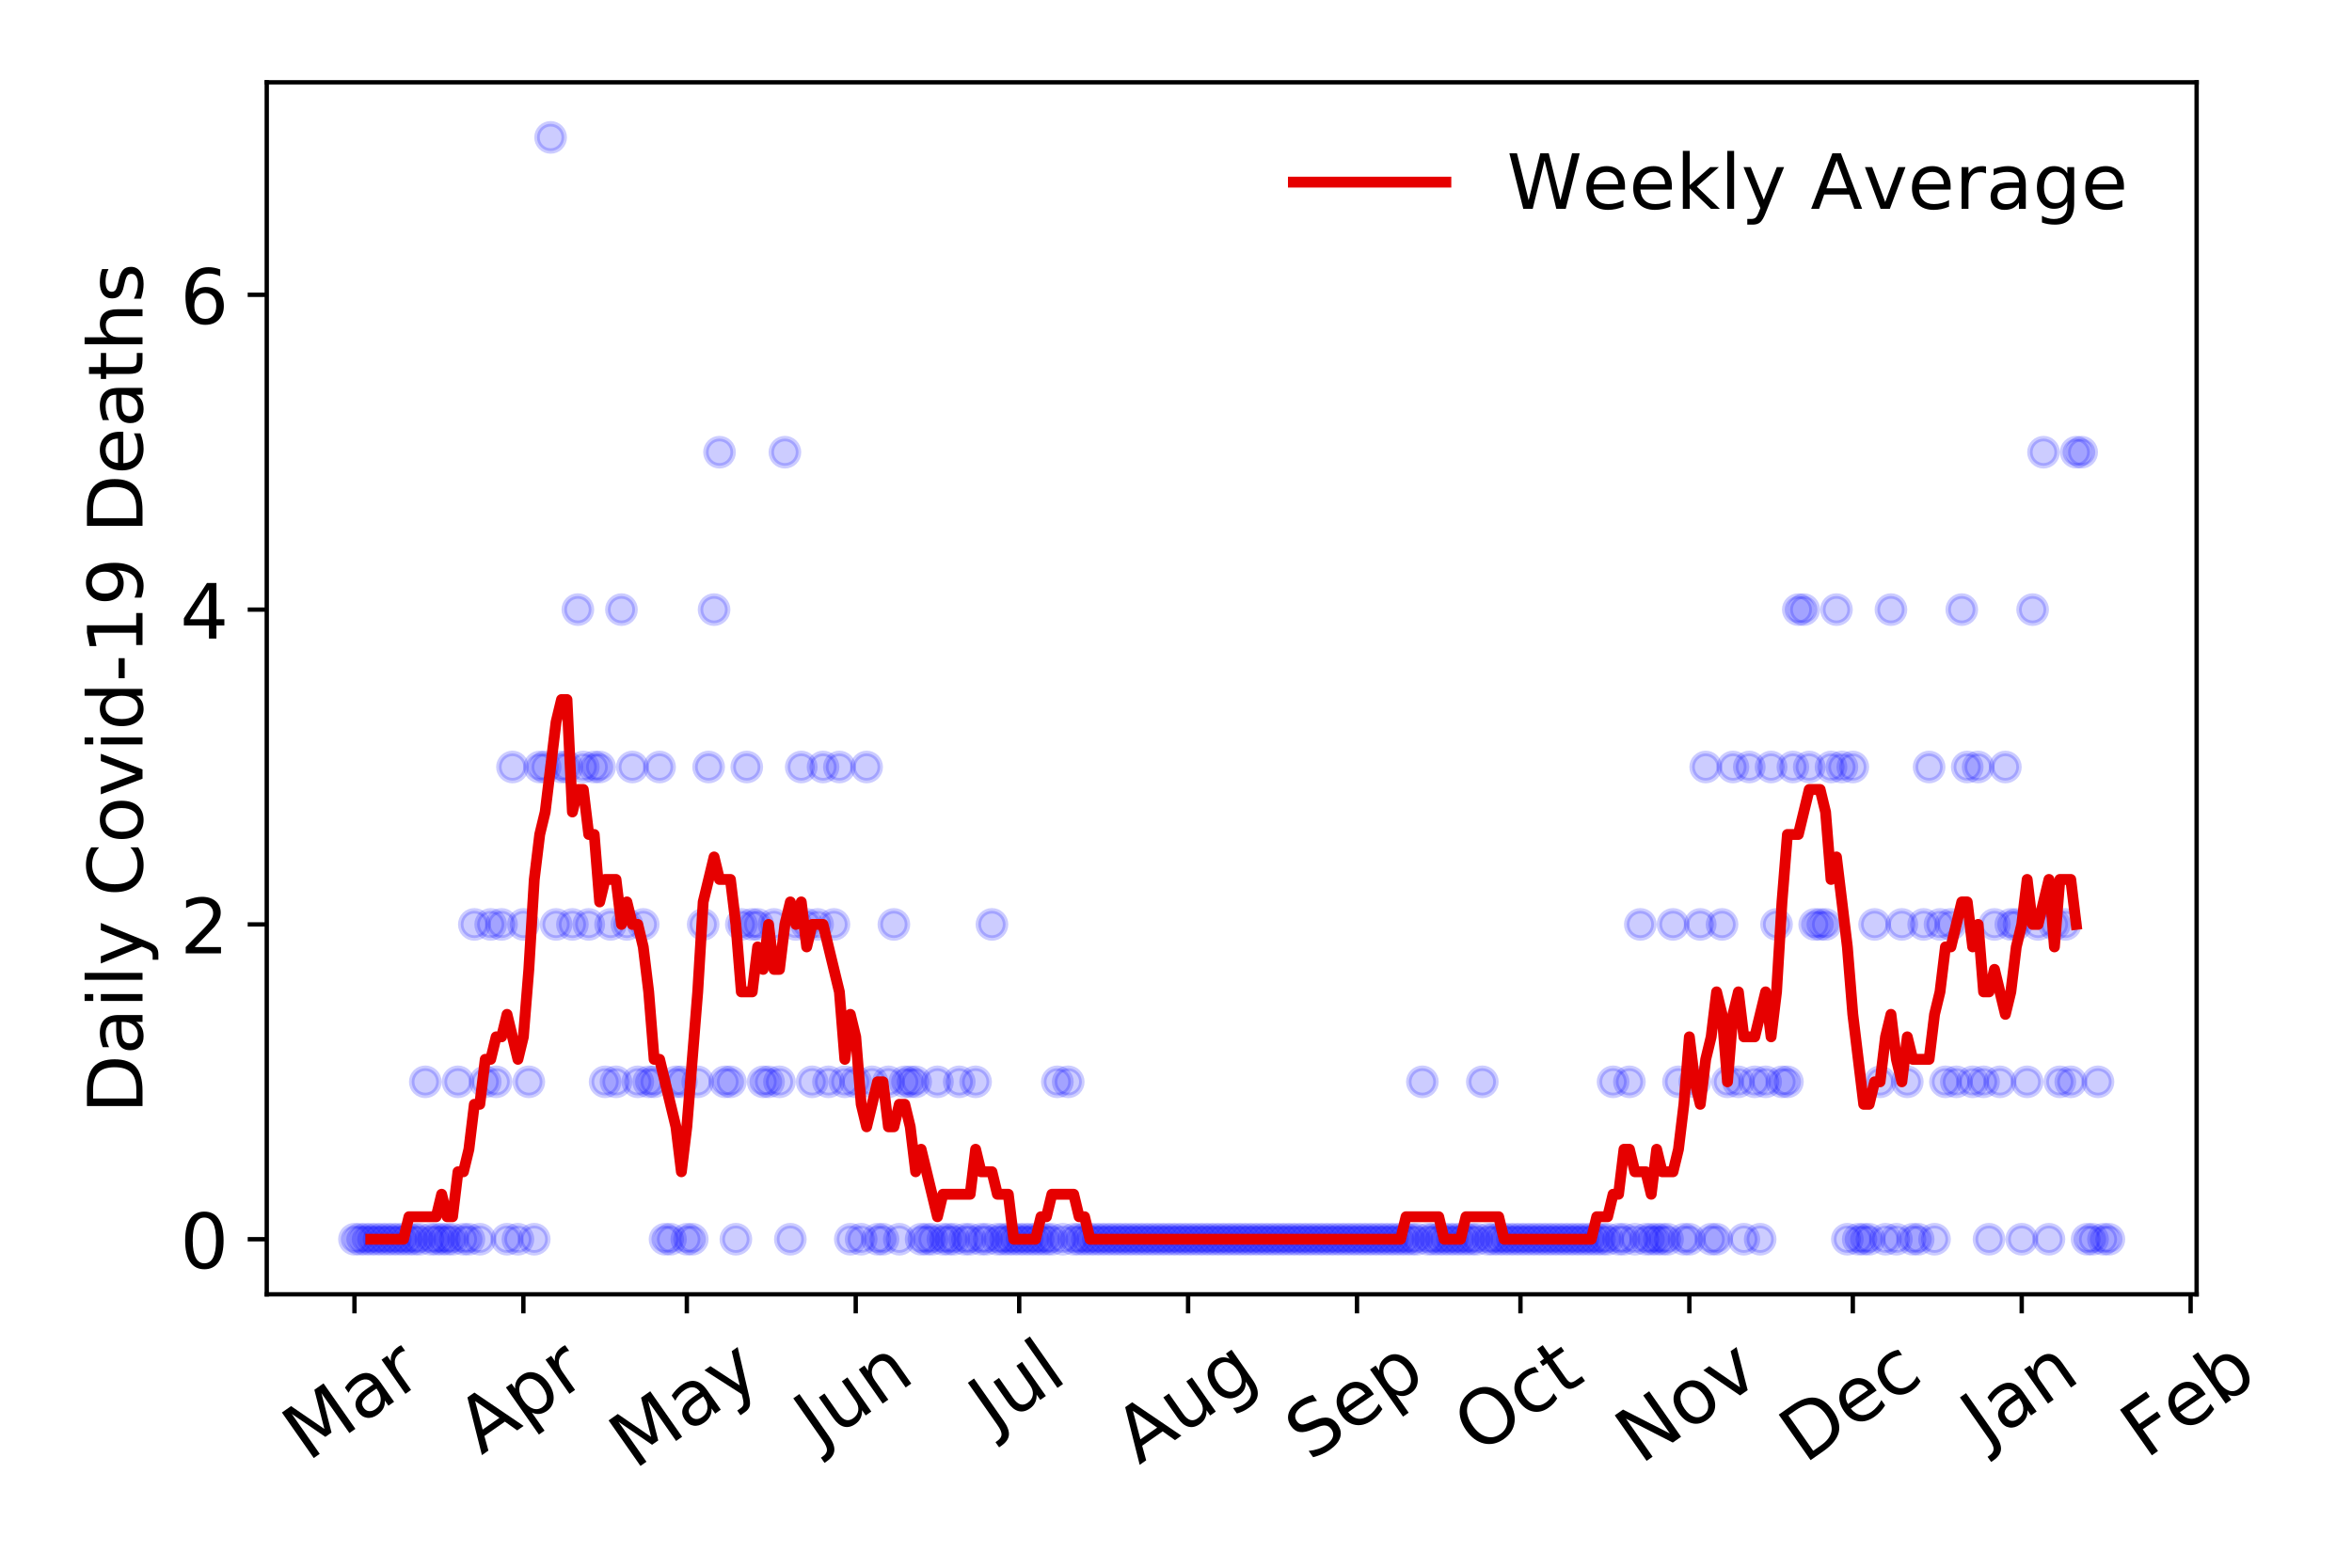 <?xml version="1.0" encoding="utf-8" standalone="no"?>
<!DOCTYPE svg PUBLIC "-//W3C//DTD SVG 1.1//EN"
  "http://www.w3.org/Graphics/SVG/1.1/DTD/svg11.dtd">
<!-- Created with matplotlib (https://matplotlib.org/) -->
<svg height="288pt" version="1.1" viewBox="0 0 432 288" width="432pt" xmlns="http://www.w3.org/2000/svg" xmlns:xlink="http://www.w3.org/1999/xlink">
 <defs>
  <style type="text/css">
*{stroke-linecap:butt;stroke-linejoin:round;}
  </style>
 </defs>
 <g id="figure_1">
  <g id="patch_1">
   <path d="M 0 288 
L 432 288 
L 432 0 
L 0 0 
z
" style="fill:#ffffff;"/>
  </g>
  <g id="axes_1">
   <g id="patch_2">
    <path d="M 48.995 237.778 
L 403.461 237.778 
L 403.461 15.12 
L 48.995 15.12 
z
" style="fill:#ffffff;"/>
   </g>
   <g id="matplotlib.axis_1">
    <g id="xtick_1">
     <g id="line2d_1">
      <defs>
       <path d="M 0 0 
L 0 3.5 
" id="m3c5e8c8b5f" style="stroke:#000000;stroke-width:0.8;"/>
      </defs>
      <g>
       <use style="stroke:#000000;stroke-width:0.8;" x="65.107" xlink:href="#m3c5e8c8b5f" y="237.778"/>
      </g>
     </g>
     <g id="text_1">
      <!-- Mar -->
      <defs>
       <path d="M 9.812 72.906 
L 24.516 72.906 
L 43.109 23.297 
L 61.812 72.906 
L 76.516 72.906 
L 76.516 0 
L 66.891 0 
L 66.891 64.016 
L 48.094 14.016 
L 38.188 14.016 
L 19.391 64.016 
L 19.391 0 
L 9.812 0 
z
" id="DejaVuSans-77"/>
       <path d="M 34.281 27.484 
Q 23.391 27.484 19.188 25 
Q 14.984 22.516 14.984 16.5 
Q 14.984 11.719 18.141 8.906 
Q 21.297 6.109 26.703 6.109 
Q 34.188 6.109 38.703 11.406 
Q 43.219 16.703 43.219 25.484 
L 43.219 27.484 
z
M 52.203 31.203 
L 52.203 0 
L 43.219 0 
L 43.219 8.297 
Q 40.141 3.328 35.547 0.953 
Q 30.953 -1.422 24.312 -1.422 
Q 15.922 -1.422 10.953 3.297 
Q 6 8.016 6 15.922 
Q 6 25.141 12.172 29.828 
Q 18.359 34.516 30.609 34.516 
L 43.219 34.516 
L 43.219 35.406 
Q 43.219 41.609 39.141 45 
Q 35.062 48.391 27.688 48.391 
Q 23 48.391 18.547 47.266 
Q 14.109 46.141 10.016 43.891 
L 10.016 52.203 
Q 14.938 54.109 19.578 55.047 
Q 24.219 56 28.609 56 
Q 40.484 56 46.344 49.844 
Q 52.203 43.703 52.203 31.203 
z
" id="DejaVuSans-97"/>
       <path d="M 41.109 46.297 
Q 39.594 47.172 37.812 47.578 
Q 36.031 48 33.891 48 
Q 26.266 48 22.188 43.047 
Q 18.109 38.094 18.109 28.812 
L 18.109 0 
L 9.078 0 
L 9.078 54.688 
L 18.109 54.688 
L 18.109 46.188 
Q 20.953 51.172 25.484 53.578 
Q 30.031 56 36.531 56 
Q 37.453 56 38.578 55.875 
Q 39.703 55.766 41.062 55.516 
z
" id="DejaVuSans-114"/>
      </defs>
      <g transform="translate(56.504 268.643)rotate(-35)scale(0.14 -0.14)">
       <use xlink:href="#DejaVuSans-77"/>
       <use x="86.279" xlink:href="#DejaVuSans-97"/>
       <use x="147.559" xlink:href="#DejaVuSans-114"/>
      </g>
     </g>
    </g>
    <g id="xtick_2">
     <g id="line2d_2">
      <g>
       <use style="stroke:#000000;stroke-width:0.8;" x="96.13" xlink:href="#m3c5e8c8b5f" y="237.778"/>
      </g>
     </g>
     <g id="text_2">
      <!-- Apr -->
      <defs>
       <path d="M 34.188 63.188 
L 20.797 26.906 
L 47.609 26.906 
z
M 28.609 72.906 
L 39.797 72.906 
L 67.578 0 
L 57.328 0 
L 50.688 18.703 
L 17.828 18.703 
L 11.188 0 
L 0.781 0 
z
" id="DejaVuSans-65"/>
       <path d="M 18.109 8.203 
L 18.109 -20.797 
L 9.078 -20.797 
L 9.078 54.688 
L 18.109 54.688 
L 18.109 46.391 
Q 20.953 51.266 25.266 53.625 
Q 29.594 56 35.594 56 
Q 45.562 56 51.781 48.094 
Q 58.016 40.188 58.016 27.297 
Q 58.016 14.406 51.781 6.484 
Q 45.562 -1.422 35.594 -1.422 
Q 29.594 -1.422 25.266 0.953 
Q 20.953 3.328 18.109 8.203 
z
M 48.688 27.297 
Q 48.688 37.203 44.609 42.844 
Q 40.531 48.484 33.406 48.484 
Q 26.266 48.484 22.188 42.844 
Q 18.109 37.203 18.109 27.297 
Q 18.109 17.391 22.188 11.75 
Q 26.266 6.109 33.406 6.109 
Q 40.531 6.109 44.609 11.75 
Q 48.688 17.391 48.688 27.297 
z
" id="DejaVuSans-112"/>
      </defs>
      <g transform="translate(88.426 267.384)rotate(-35)scale(0.14 -0.14)">
       <use xlink:href="#DejaVuSans-65"/>
       <use x="68.408" xlink:href="#DejaVuSans-112"/>
       <use x="131.885" xlink:href="#DejaVuSans-114"/>
      </g>
     </g>
    </g>
    <g id="xtick_3">
     <g id="line2d_3">
      <g>
       <use style="stroke:#000000;stroke-width:0.8;" x="126.153" xlink:href="#m3c5e8c8b5f" y="237.778"/>
      </g>
     </g>
     <g id="text_3">
      <!-- May -->
      <defs>
       <path d="M 32.172 -5.078 
Q 28.375 -14.844 24.75 -17.812 
Q 21.141 -20.797 15.094 -20.797 
L 7.906 -20.797 
L 7.906 -13.281 
L 13.188 -13.281 
Q 16.891 -13.281 18.938 -11.516 
Q 21 -9.766 23.484 -3.219 
L 25.094 0.875 
L 2.984 54.688 
L 12.5 54.688 
L 29.594 11.922 
L 46.688 54.688 
L 56.203 54.688 
z
" id="DejaVuSans-121"/>
      </defs>
      <g transform="translate(116.513 270.094)rotate(-35)scale(0.14 -0.14)">
       <use xlink:href="#DejaVuSans-77"/>
       <use x="86.279" xlink:href="#DejaVuSans-97"/>
       <use x="147.559" xlink:href="#DejaVuSans-121"/>
      </g>
     </g>
    </g>
    <g id="xtick_4">
     <g id="line2d_4">
      <g>
       <use style="stroke:#000000;stroke-width:0.8;" x="157.176" xlink:href="#m3c5e8c8b5f" y="237.778"/>
      </g>
     </g>
     <g id="text_4">
      <!-- Jun -->
      <defs>
       <path d="M 9.812 72.906 
L 19.672 72.906 
L 19.672 5.078 
Q 19.672 -8.109 14.672 -14.062 
Q 9.672 -20.016 -1.422 -20.016 
L -5.172 -20.016 
L -5.172 -11.719 
L -2.094 -11.719 
Q 4.438 -11.719 7.125 -8.047 
Q 9.812 -4.391 9.812 5.078 
z
" id="DejaVuSans-74"/>
       <path d="M 8.5 21.578 
L 8.5 54.688 
L 17.484 54.688 
L 17.484 21.922 
Q 17.484 14.156 20.5 10.266 
Q 23.531 6.391 29.594 6.391 
Q 36.859 6.391 41.078 11.031 
Q 45.312 15.672 45.312 23.688 
L 45.312 54.688 
L 54.297 54.688 
L 54.297 0 
L 45.312 0 
L 45.312 8.406 
Q 42.047 3.422 37.719 1 
Q 33.406 -1.422 27.688 -1.422 
Q 18.266 -1.422 13.375 4.438 
Q 8.5 10.297 8.5 21.578 
z
M 31.109 56 
z
" id="DejaVuSans-117"/>
       <path d="M 54.891 33.016 
L 54.891 0 
L 45.906 0 
L 45.906 32.719 
Q 45.906 40.484 42.875 44.328 
Q 39.844 48.188 33.797 48.188 
Q 26.516 48.188 22.312 43.547 
Q 18.109 38.922 18.109 30.906 
L 18.109 0 
L 9.078 0 
L 9.078 54.688 
L 18.109 54.688 
L 18.109 46.188 
Q 21.344 51.125 25.703 53.562 
Q 30.078 56 35.797 56 
Q 45.219 56 50.047 50.172 
Q 54.891 44.344 54.891 33.016 
z
" id="DejaVuSans-110"/>
      </defs>
      <g transform="translate(150.432 266.039)rotate(-35)scale(0.14 -0.14)">
       <use xlink:href="#DejaVuSans-74"/>
       <use x="29.492" xlink:href="#DejaVuSans-117"/>
       <use x="92.871" xlink:href="#DejaVuSans-110"/>
      </g>
     </g>
    </g>
    <g id="xtick_5">
     <g id="line2d_5">
      <g>
       <use style="stroke:#000000;stroke-width:0.8;" x="187.199" xlink:href="#m3c5e8c8b5f" y="237.778"/>
      </g>
     </g>
     <g id="text_5">
      <!-- Jul -->
      <defs>
       <path d="M 9.422 75.984 
L 18.406 75.984 
L 18.406 0 
L 9.422 0 
z
" id="DejaVuSans-108"/>
      </defs>
      <g transform="translate(182.496 263.181)rotate(-35)scale(0.14 -0.14)">
       <use xlink:href="#DejaVuSans-74"/>
       <use x="29.492" xlink:href="#DejaVuSans-117"/>
       <use x="92.871" xlink:href="#DejaVuSans-108"/>
      </g>
     </g>
    </g>
    <g id="xtick_6">
     <g id="line2d_6">
      <g>
       <use style="stroke:#000000;stroke-width:0.8;" x="218.222" xlink:href="#m3c5e8c8b5f" y="237.778"/>
      </g>
     </g>
     <g id="text_6">
      <!-- Aug -->
      <defs>
       <path d="M 45.406 27.984 
Q 45.406 37.75 41.375 43.109 
Q 37.359 48.484 30.078 48.484 
Q 22.859 48.484 18.828 43.109 
Q 14.797 37.75 14.797 27.984 
Q 14.797 18.266 18.828 12.891 
Q 22.859 7.516 30.078 7.516 
Q 37.359 7.516 41.375 12.891 
Q 45.406 18.266 45.406 27.984 
z
M 54.391 6.781 
Q 54.391 -7.172 48.188 -13.984 
Q 42 -20.797 29.203 -20.797 
Q 24.469 -20.797 20.266 -20.094 
Q 16.062 -19.391 12.109 -17.922 
L 12.109 -9.188 
Q 16.062 -11.328 19.922 -12.344 
Q 23.781 -13.375 27.781 -13.375 
Q 36.625 -13.375 41.016 -8.766 
Q 45.406 -4.156 45.406 5.172 
L 45.406 9.625 
Q 42.625 4.781 38.281 2.391 
Q 33.938 0 27.875 0 
Q 17.828 0 11.672 7.656 
Q 5.516 15.328 5.516 27.984 
Q 5.516 40.672 11.672 48.328 
Q 17.828 56 27.875 56 
Q 33.938 56 38.281 53.609 
Q 42.625 51.219 45.406 46.391 
L 45.406 54.688 
L 54.391 54.688 
z
" id="DejaVuSans-103"/>
      </defs>
      <g transform="translate(209.241 269.172)rotate(-35)scale(0.14 -0.14)">
       <use xlink:href="#DejaVuSans-65"/>
       <use x="68.408" xlink:href="#DejaVuSans-117"/>
       <use x="131.787" xlink:href="#DejaVuSans-103"/>
      </g>
     </g>
    </g>
    <g id="xtick_7">
     <g id="line2d_7">
      <g>
       <use style="stroke:#000000;stroke-width:0.8;" x="249.245" xlink:href="#m3c5e8c8b5f" y="237.778"/>
      </g>
     </g>
     <g id="text_7">
      <!-- Sep -->
      <defs>
       <path d="M 53.516 70.516 
L 53.516 60.891 
Q 47.906 63.578 42.922 64.891 
Q 37.938 66.219 33.297 66.219 
Q 25.25 66.219 20.875 63.094 
Q 16.5 59.969 16.5 54.203 
Q 16.5 49.359 19.406 46.891 
Q 22.312 44.438 30.422 42.922 
L 36.375 41.703 
Q 47.406 39.594 52.656 34.297 
Q 57.906 29 57.906 20.125 
Q 57.906 9.516 50.797 4.047 
Q 43.703 -1.422 29.984 -1.422 
Q 24.812 -1.422 18.969 -0.25 
Q 13.141 0.922 6.891 3.219 
L 6.891 13.375 
Q 12.891 10.016 18.656 8.297 
Q 24.422 6.594 29.984 6.594 
Q 38.422 6.594 43.016 9.906 
Q 47.609 13.234 47.609 19.391 
Q 47.609 24.75 44.312 27.781 
Q 41.016 30.812 33.5 32.328 
L 27.484 33.5 
Q 16.453 35.688 11.516 40.375 
Q 6.594 45.062 6.594 53.422 
Q 6.594 63.094 13.406 68.656 
Q 20.219 74.219 32.172 74.219 
Q 37.312 74.219 42.625 73.281 
Q 47.953 72.359 53.516 70.516 
z
" id="DejaVuSans-83"/>
       <path d="M 56.203 29.594 
L 56.203 25.203 
L 14.891 25.203 
Q 15.484 15.922 20.484 11.062 
Q 25.484 6.203 34.422 6.203 
Q 39.594 6.203 44.453 7.469 
Q 49.312 8.734 54.109 11.281 
L 54.109 2.781 
Q 49.266 0.734 44.188 -0.344 
Q 39.109 -1.422 33.891 -1.422 
Q 20.797 -1.422 13.156 6.188 
Q 5.516 13.812 5.516 26.812 
Q 5.516 40.234 12.766 48.109 
Q 20.016 56 32.328 56 
Q 43.359 56 49.781 48.891 
Q 56.203 41.797 56.203 29.594 
z
M 47.219 32.234 
Q 47.125 39.594 43.094 43.984 
Q 39.062 48.391 32.422 48.391 
Q 24.906 48.391 20.391 44.141 
Q 15.875 39.891 15.188 32.172 
z
" id="DejaVuSans-101"/>
      </defs>
      <g transform="translate(240.652 268.629)rotate(-35)scale(0.14 -0.14)">
       <use xlink:href="#DejaVuSans-83"/>
       <use x="63.477" xlink:href="#DejaVuSans-101"/>
       <use x="125" xlink:href="#DejaVuSans-112"/>
      </g>
     </g>
    </g>
    <g id="xtick_8">
     <g id="line2d_8">
      <g>
       <use style="stroke:#000000;stroke-width:0.8;" x="279.267" xlink:href="#m3c5e8c8b5f" y="237.778"/>
      </g>
     </g>
     <g id="text_8">
      <!-- Oct -->
      <defs>
       <path d="M 39.406 66.219 
Q 28.656 66.219 22.328 58.203 
Q 16.016 50.203 16.016 36.375 
Q 16.016 22.609 22.328 14.594 
Q 28.656 6.594 39.406 6.594 
Q 50.141 6.594 56.422 14.594 
Q 62.703 22.609 62.703 36.375 
Q 62.703 50.203 56.422 58.203 
Q 50.141 66.219 39.406 66.219 
z
M 39.406 74.219 
Q 54.734 74.219 63.906 63.938 
Q 73.094 53.656 73.094 36.375 
Q 73.094 19.141 63.906 8.859 
Q 54.734 -1.422 39.406 -1.422 
Q 24.031 -1.422 14.812 8.828 
Q 5.609 19.094 5.609 36.375 
Q 5.609 53.656 14.812 63.938 
Q 24.031 74.219 39.406 74.219 
z
" id="DejaVuSans-79"/>
       <path d="M 48.781 52.594 
L 48.781 44.188 
Q 44.969 46.297 41.141 47.344 
Q 37.312 48.391 33.406 48.391 
Q 24.656 48.391 19.812 42.844 
Q 14.984 37.312 14.984 27.297 
Q 14.984 17.281 19.812 11.734 
Q 24.656 6.203 33.406 6.203 
Q 37.312 6.203 41.141 7.25 
Q 44.969 8.297 48.781 10.406 
L 48.781 2.094 
Q 45.016 0.344 40.984 -0.531 
Q 36.969 -1.422 32.422 -1.422 
Q 20.062 -1.422 12.781 6.344 
Q 5.516 14.109 5.516 27.297 
Q 5.516 40.672 12.859 48.328 
Q 20.219 56 33.016 56 
Q 37.156 56 41.109 55.141 
Q 45.062 54.297 48.781 52.594 
z
" id="DejaVuSans-99"/>
       <path d="M 18.312 70.219 
L 18.312 54.688 
L 36.812 54.688 
L 36.812 47.703 
L 18.312 47.703 
L 18.312 18.016 
Q 18.312 11.328 20.141 9.422 
Q 21.969 7.516 27.594 7.516 
L 36.812 7.516 
L 36.812 0 
L 27.594 0 
Q 17.188 0 13.234 3.875 
Q 9.281 7.766 9.281 18.016 
L 9.281 47.703 
L 2.688 47.703 
L 2.688 54.688 
L 9.281 54.688 
L 9.281 70.219 
z
" id="DejaVuSans-116"/>
      </defs>
      <g transform="translate(271.569 267.377)rotate(-35)scale(0.14 -0.14)">
       <use xlink:href="#DejaVuSans-79"/>
       <use x="78.711" xlink:href="#DejaVuSans-99"/>
       <use x="133.691" xlink:href="#DejaVuSans-116"/>
      </g>
     </g>
    </g>
    <g id="xtick_9">
     <g id="line2d_9">
      <g>
       <use style="stroke:#000000;stroke-width:0.8;" x="310.291" xlink:href="#m3c5e8c8b5f" y="237.778"/>
      </g>
     </g>
     <g id="text_9">
      <!-- Nov -->
      <defs>
       <path d="M 9.812 72.906 
L 23.094 72.906 
L 55.422 11.922 
L 55.422 72.906 
L 64.984 72.906 
L 64.984 0 
L 51.703 0 
L 19.391 60.984 
L 19.391 0 
L 9.812 0 
z
" id="DejaVuSans-78"/>
       <path d="M 30.609 48.391 
Q 23.391 48.391 19.188 42.75 
Q 14.984 37.109 14.984 27.297 
Q 14.984 17.484 19.156 11.844 
Q 23.344 6.203 30.609 6.203 
Q 37.797 6.203 41.984 11.859 
Q 46.188 17.531 46.188 27.297 
Q 46.188 37.016 41.984 42.703 
Q 37.797 48.391 30.609 48.391 
z
M 30.609 56 
Q 42.328 56 49.016 48.375 
Q 55.719 40.766 55.719 27.297 
Q 55.719 13.875 49.016 6.219 
Q 42.328 -1.422 30.609 -1.422 
Q 18.844 -1.422 12.172 6.219 
Q 5.516 13.875 5.516 27.297 
Q 5.516 40.766 12.172 48.375 
Q 18.844 56 30.609 56 
z
" id="DejaVuSans-111"/>
       <path d="M 2.984 54.688 
L 12.5 54.688 
L 29.594 8.797 
L 46.688 54.688 
L 56.203 54.688 
L 35.688 0 
L 23.484 0 
z
" id="DejaVuSans-118"/>
      </defs>
      <g transform="translate(301.314 269.166)rotate(-35)scale(0.14 -0.14)">
       <use xlink:href="#DejaVuSans-78"/>
       <use x="74.805" xlink:href="#DejaVuSans-111"/>
       <use x="135.986" xlink:href="#DejaVuSans-118"/>
      </g>
     </g>
    </g>
    <g id="xtick_10">
     <g id="line2d_10">
      <g>
       <use style="stroke:#000000;stroke-width:0.8;" x="340.313" xlink:href="#m3c5e8c8b5f" y="237.778"/>
      </g>
     </g>
     <g id="text_10">
      <!-- Dec -->
      <defs>
       <path d="M 19.672 64.797 
L 19.672 8.109 
L 31.594 8.109 
Q 46.688 8.109 53.688 14.938 
Q 60.688 21.781 60.688 36.531 
Q 60.688 51.172 53.688 57.984 
Q 46.688 64.797 31.594 64.797 
z
M 9.812 72.906 
L 30.078 72.906 
Q 51.266 72.906 61.172 64.094 
Q 71.094 55.281 71.094 36.531 
Q 71.094 17.672 61.125 8.828 
Q 51.172 0 30.078 0 
L 9.812 0 
z
" id="DejaVuSans-68"/>
      </defs>
      <g transform="translate(331.433 269.032)rotate(-35)scale(0.14 -0.14)">
       <use xlink:href="#DejaVuSans-68"/>
       <use x="77.002" xlink:href="#DejaVuSans-101"/>
       <use x="138.525" xlink:href="#DejaVuSans-99"/>
      </g>
     </g>
    </g>
    <g id="xtick_11">
     <g id="line2d_11">
      <g>
       <use style="stroke:#000000;stroke-width:0.8;" x="371.336" xlink:href="#m3c5e8c8b5f" y="237.778"/>
      </g>
     </g>
     <g id="text_11">
      <!-- Jan -->
      <g transform="translate(364.713 265.871)rotate(-35)scale(0.14 -0.14)">
       <use xlink:href="#DejaVuSans-74"/>
       <use x="29.492" xlink:href="#DejaVuSans-97"/>
       <use x="90.771" xlink:href="#DejaVuSans-110"/>
      </g>
     </g>
    </g>
    <g id="xtick_12">
     <g id="line2d_12">
      <g>
       <use style="stroke:#000000;stroke-width:0.8;" x="402.36" xlink:href="#m3c5e8c8b5f" y="237.778"/>
      </g>
     </g>
     <g id="text_12">
      <!-- Feb -->
      <defs>
       <path d="M 9.812 72.906 
L 51.703 72.906 
L 51.703 64.594 
L 19.672 64.594 
L 19.672 43.109 
L 48.578 43.109 
L 48.578 34.812 
L 19.672 34.812 
L 19.672 0 
L 9.812 0 
z
" id="DejaVuSans-70"/>
       <path d="M 48.688 27.297 
Q 48.688 37.203 44.609 42.844 
Q 40.531 48.484 33.406 48.484 
Q 26.266 48.484 22.188 42.844 
Q 18.109 37.203 18.109 27.297 
Q 18.109 17.391 22.188 11.75 
Q 26.266 6.109 33.406 6.109 
Q 40.531 6.109 44.609 11.75 
Q 48.688 17.391 48.688 27.297 
z
M 18.109 46.391 
Q 20.953 51.266 25.266 53.625 
Q 29.594 56 35.594 56 
Q 45.562 56 51.781 48.094 
Q 58.016 40.188 58.016 27.297 
Q 58.016 14.406 51.781 6.484 
Q 45.562 -1.422 35.594 -1.422 
Q 29.594 -1.422 25.266 0.953 
Q 20.953 3.328 18.109 8.203 
L 18.109 0 
L 9.078 0 
L 9.078 75.984 
L 18.109 75.984 
z
" id="DejaVuSans-98"/>
      </defs>
      <g transform="translate(394.114 268.143)rotate(-35)scale(0.14 -0.14)">
       <use xlink:href="#DejaVuSans-70"/>
       <use x="57.441" xlink:href="#DejaVuSans-101"/>
       <use x="118.965" xlink:href="#DejaVuSans-98"/>
      </g>
     </g>
    </g>
   </g>
   <g id="matplotlib.axis_2">
    <g id="ytick_1">
     <g id="line2d_13">
      <defs>
       <path d="M 0 0 
L -3.5 0 
" id="mbb2430b961" style="stroke:#000000;stroke-width:0.8;"/>
      </defs>
      <g>
       <use style="stroke:#000000;stroke-width:0.8;" x="48.995" xlink:href="#mbb2430b961" y="227.657"/>
      </g>
     </g>
     <g id="text_13">
      <!-- 0 -->
      <defs>
       <path d="M 31.781 66.406 
Q 24.172 66.406 20.328 58.906 
Q 16.5 51.422 16.5 36.375 
Q 16.5 21.391 20.328 13.891 
Q 24.172 6.391 31.781 6.391 
Q 39.453 6.391 43.281 13.891 
Q 47.125 21.391 47.125 36.375 
Q 47.125 51.422 43.281 58.906 
Q 39.453 66.406 31.781 66.406 
z
M 31.781 74.219 
Q 44.047 74.219 50.516 64.516 
Q 56.984 54.828 56.984 36.375 
Q 56.984 17.969 50.516 8.266 
Q 44.047 -1.422 31.781 -1.422 
Q 19.531 -1.422 13.062 8.266 
Q 6.594 17.969 6.594 36.375 
Q 6.594 54.828 13.062 64.516 
Q 19.531 74.219 31.781 74.219 
z
" id="DejaVuSans-48"/>
      </defs>
      <g transform="translate(33.087 232.976)scale(0.14 -0.14)">
       <use xlink:href="#DejaVuSans-48"/>
      </g>
     </g>
    </g>
    <g id="ytick_2">
     <g id="line2d_14">
      <g>
       <use style="stroke:#000000;stroke-width:0.8;" x="48.995" xlink:href="#mbb2430b961" y="169.824"/>
      </g>
     </g>
     <g id="text_14">
      <!-- 2 -->
      <defs>
       <path d="M 19.188 8.297 
L 53.609 8.297 
L 53.609 0 
L 7.328 0 
L 7.328 8.297 
Q 12.938 14.109 22.625 23.891 
Q 32.328 33.688 34.812 36.531 
Q 39.547 41.844 41.422 45.531 
Q 43.312 49.219 43.312 52.781 
Q 43.312 58.594 39.234 62.25 
Q 35.156 65.922 28.609 65.922 
Q 23.969 65.922 18.812 64.312 
Q 13.672 62.703 7.812 59.422 
L 7.812 69.391 
Q 13.766 71.781 18.938 73 
Q 24.125 74.219 28.422 74.219 
Q 39.75 74.219 46.484 68.547 
Q 53.219 62.891 53.219 53.422 
Q 53.219 48.922 51.531 44.891 
Q 49.859 40.875 45.406 35.406 
Q 44.188 33.984 37.641 27.219 
Q 31.109 20.453 19.188 8.297 
z
" id="DejaVuSans-50"/>
      </defs>
      <g transform="translate(33.087 175.143)scale(0.14 -0.14)">
       <use xlink:href="#DejaVuSans-50"/>
      </g>
     </g>
    </g>
    <g id="ytick_3">
     <g id="line2d_15">
      <g>
       <use style="stroke:#000000;stroke-width:0.8;" x="48.995" xlink:href="#mbb2430b961" y="111.991"/>
      </g>
     </g>
     <g id="text_15">
      <!-- 4 -->
      <defs>
       <path d="M 37.797 64.312 
L 12.891 25.391 
L 37.797 25.391 
z
M 35.203 72.906 
L 47.609 72.906 
L 47.609 25.391 
L 58.016 25.391 
L 58.016 17.188 
L 47.609 17.188 
L 47.609 0 
L 37.797 0 
L 37.797 17.188 
L 4.891 17.188 
L 4.891 26.703 
z
" id="DejaVuSans-52"/>
      </defs>
      <g transform="translate(33.087 117.31)scale(0.14 -0.14)">
       <use xlink:href="#DejaVuSans-52"/>
      </g>
     </g>
    </g>
    <g id="ytick_4">
     <g id="line2d_16">
      <g>
       <use style="stroke:#000000;stroke-width:0.8;" x="48.995" xlink:href="#mbb2430b961" y="54.157"/>
      </g>
     </g>
     <g id="text_16">
      <!-- 6 -->
      <defs>
       <path d="M 33.016 40.375 
Q 26.375 40.375 22.484 35.828 
Q 18.609 31.297 18.609 23.391 
Q 18.609 15.531 22.484 10.953 
Q 26.375 6.391 33.016 6.391 
Q 39.656 6.391 43.531 10.953 
Q 47.406 15.531 47.406 23.391 
Q 47.406 31.297 43.531 35.828 
Q 39.656 40.375 33.016 40.375 
z
M 52.594 71.297 
L 52.594 62.312 
Q 48.875 64.062 45.094 64.984 
Q 41.312 65.922 37.594 65.922 
Q 27.828 65.922 22.672 59.328 
Q 17.531 52.734 16.797 39.406 
Q 19.672 43.656 24.016 45.922 
Q 28.375 48.188 33.594 48.188 
Q 44.578 48.188 50.953 41.516 
Q 57.328 34.859 57.328 23.391 
Q 57.328 12.156 50.688 5.359 
Q 44.047 -1.422 33.016 -1.422 
Q 20.359 -1.422 13.672 8.266 
Q 6.984 17.969 6.984 36.375 
Q 6.984 53.656 15.188 63.938 
Q 23.391 74.219 37.203 74.219 
Q 40.922 74.219 44.703 73.484 
Q 48.484 72.75 52.594 71.297 
z
" id="DejaVuSans-54"/>
      </defs>
      <g transform="translate(33.087 59.476)scale(0.14 -0.14)">
       <use xlink:href="#DejaVuSans-54"/>
      </g>
     </g>
    </g>
    <g id="text_17">
     <!-- Daily Covid-19 Deaths -->
     <defs>
      <path d="M 9.422 54.688 
L 18.406 54.688 
L 18.406 0 
L 9.422 0 
z
M 9.422 75.984 
L 18.406 75.984 
L 18.406 64.594 
L 9.422 64.594 
z
" id="DejaVuSans-105"/>
      <path id="DejaVuSans-32"/>
      <path d="M 64.406 67.281 
L 64.406 56.891 
Q 59.422 61.531 53.781 63.812 
Q 48.141 66.109 41.797 66.109 
Q 29.297 66.109 22.656 58.469 
Q 16.016 50.828 16.016 36.375 
Q 16.016 21.969 22.656 14.328 
Q 29.297 6.688 41.797 6.688 
Q 48.141 6.688 53.781 8.984 
Q 59.422 11.281 64.406 15.922 
L 64.406 5.609 
Q 59.234 2.094 53.438 0.328 
Q 47.656 -1.422 41.219 -1.422 
Q 24.656 -1.422 15.125 8.703 
Q 5.609 18.844 5.609 36.375 
Q 5.609 53.953 15.125 64.078 
Q 24.656 74.219 41.219 74.219 
Q 47.75 74.219 53.531 72.484 
Q 59.328 70.75 64.406 67.281 
z
" id="DejaVuSans-67"/>
      <path d="M 45.406 46.391 
L 45.406 75.984 
L 54.391 75.984 
L 54.391 0 
L 45.406 0 
L 45.406 8.203 
Q 42.578 3.328 38.25 0.953 
Q 33.938 -1.422 27.875 -1.422 
Q 17.969 -1.422 11.734 6.484 
Q 5.516 14.406 5.516 27.297 
Q 5.516 40.188 11.734 48.094 
Q 17.969 56 27.875 56 
Q 33.938 56 38.25 53.625 
Q 42.578 51.266 45.406 46.391 
z
M 14.797 27.297 
Q 14.797 17.391 18.875 11.75 
Q 22.953 6.109 30.078 6.109 
Q 37.203 6.109 41.297 11.75 
Q 45.406 17.391 45.406 27.297 
Q 45.406 37.203 41.297 42.844 
Q 37.203 48.484 30.078 48.484 
Q 22.953 48.484 18.875 42.844 
Q 14.797 37.203 14.797 27.297 
z
" id="DejaVuSans-100"/>
      <path d="M 4.891 31.391 
L 31.203 31.391 
L 31.203 23.391 
L 4.891 23.391 
z
" id="DejaVuSans-45"/>
      <path d="M 12.406 8.297 
L 28.516 8.297 
L 28.516 63.922 
L 10.984 60.406 
L 10.984 69.391 
L 28.422 72.906 
L 38.281 72.906 
L 38.281 8.297 
L 54.391 8.297 
L 54.391 0 
L 12.406 0 
z
" id="DejaVuSans-49"/>
      <path d="M 10.984 1.516 
L 10.984 10.5 
Q 14.703 8.734 18.5 7.812 
Q 22.312 6.891 25.984 6.891 
Q 35.75 6.891 40.891 13.453 
Q 46.047 20.016 46.781 33.406 
Q 43.953 29.203 39.594 26.953 
Q 35.25 24.703 29.984 24.703 
Q 19.047 24.703 12.672 31.312 
Q 6.297 37.938 6.297 49.422 
Q 6.297 60.641 12.938 67.422 
Q 19.578 74.219 30.609 74.219 
Q 43.266 74.219 49.922 64.516 
Q 56.594 54.828 56.594 36.375 
Q 56.594 19.141 48.406 8.859 
Q 40.234 -1.422 26.422 -1.422 
Q 22.703 -1.422 18.891 -0.688 
Q 15.094 0.047 10.984 1.516 
z
M 30.609 32.422 
Q 37.25 32.422 41.125 36.953 
Q 45.016 41.5 45.016 49.422 
Q 45.016 57.281 41.125 61.844 
Q 37.25 66.406 30.609 66.406 
Q 23.969 66.406 20.094 61.844 
Q 16.219 57.281 16.219 49.422 
Q 16.219 41.5 20.094 36.953 
Q 23.969 32.422 30.609 32.422 
z
" id="DejaVuSans-57"/>
      <path d="M 54.891 33.016 
L 54.891 0 
L 45.906 0 
L 45.906 32.719 
Q 45.906 40.484 42.875 44.328 
Q 39.844 48.188 33.797 48.188 
Q 26.516 48.188 22.312 43.547 
Q 18.109 38.922 18.109 30.906 
L 18.109 0 
L 9.078 0 
L 9.078 75.984 
L 18.109 75.984 
L 18.109 46.188 
Q 21.344 51.125 25.703 53.562 
Q 30.078 56 35.797 56 
Q 45.219 56 50.047 50.172 
Q 54.891 44.344 54.891 33.016 
z
" id="DejaVuSans-104"/>
      <path d="M 44.281 53.078 
L 44.281 44.578 
Q 40.484 46.531 36.375 47.5 
Q 32.281 48.484 27.875 48.484 
Q 21.188 48.484 17.844 46.438 
Q 14.5 44.391 14.5 40.281 
Q 14.5 37.156 16.891 35.375 
Q 19.281 33.594 26.516 31.984 
L 29.594 31.297 
Q 39.156 29.25 43.188 25.516 
Q 47.219 21.781 47.219 15.094 
Q 47.219 7.469 41.188 3.016 
Q 35.156 -1.422 24.609 -1.422 
Q 20.219 -1.422 15.453 -0.562 
Q 10.688 0.297 5.422 2 
L 5.422 11.281 
Q 10.406 8.688 15.234 7.391 
Q 20.062 6.109 24.812 6.109 
Q 31.156 6.109 34.562 8.281 
Q 37.984 10.453 37.984 14.406 
Q 37.984 18.062 35.516 20.016 
Q 33.062 21.969 24.703 23.781 
L 21.578 24.516 
Q 13.234 26.266 9.516 29.906 
Q 5.812 33.547 5.812 39.891 
Q 5.812 47.609 11.281 51.797 
Q 16.75 56 26.812 56 
Q 31.781 56 36.172 55.266 
Q 40.578 54.547 44.281 53.078 
z
" id="DejaVuSans-115"/>
     </defs>
     <g transform="translate(26.176 204.56)rotate(-90)scale(0.14 -0.14)">
      <use xlink:href="#DejaVuSans-68"/>
      <use x="77.002" xlink:href="#DejaVuSans-97"/>
      <use x="138.281" xlink:href="#DejaVuSans-105"/>
      <use x="166.064" xlink:href="#DejaVuSans-108"/>
      <use x="193.848" xlink:href="#DejaVuSans-121"/>
      <use x="253.027" xlink:href="#DejaVuSans-32"/>
      <use x="284.814" xlink:href="#DejaVuSans-67"/>
      <use x="354.639" xlink:href="#DejaVuSans-111"/>
      <use x="415.82" xlink:href="#DejaVuSans-118"/>
      <use x="475" xlink:href="#DejaVuSans-105"/>
      <use x="502.783" xlink:href="#DejaVuSans-100"/>
      <use x="566.26" xlink:href="#DejaVuSans-45"/>
      <use x="602.344" xlink:href="#DejaVuSans-49"/>
      <use x="665.967" xlink:href="#DejaVuSans-57"/>
      <use x="729.59" xlink:href="#DejaVuSans-32"/>
      <use x="761.377" xlink:href="#DejaVuSans-68"/>
      <use x="838.379" xlink:href="#DejaVuSans-101"/>
      <use x="899.902" xlink:href="#DejaVuSans-97"/>
      <use x="961.182" xlink:href="#DejaVuSans-116"/>
      <use x="1000.391" xlink:href="#DejaVuSans-104"/>
      <use x="1063.77" xlink:href="#DejaVuSans-115"/>
     </g>
    </g>
   </g>
   <g id="line2d_17">
    <defs>
     <path d="M 0 2.5 
C 0.663 2.5 1.299 2.237 1.768 1.768 
C 2.237 1.299 2.5 0.663 2.5 0 
C 2.5 -0.663 2.237 -1.299 1.768 -1.768 
C 1.299 -2.237 0.663 -2.5 0 -2.5 
C -0.663 -2.5 -1.299 -2.237 -1.768 -1.768 
C -2.237 -1.299 -2.5 -0.663 -2.5 0 
C -2.5 0.663 -2.237 1.299 -1.768 1.768 
C -1.299 2.237 -0.663 2.5 0 2.5 
z
" id="mb9ff0fc2bb" style="stroke:#0000ff;stroke-opacity:0.2;"/>
    </defs>
    <g clip-path="url(#pb5c4b56afc)">
     <use style="fill:#0000ff;fill-opacity:0.2;stroke:#0000ff;stroke-opacity:0.2;" x="65.107" xlink:href="#mb9ff0fc2bb" y="227.657"/>
     <use style="fill:#0000ff;fill-opacity:0.2;stroke:#0000ff;stroke-opacity:0.2;" x="66.108" xlink:href="#mb9ff0fc2bb" y="227.657"/>
     <use style="fill:#0000ff;fill-opacity:0.2;stroke:#0000ff;stroke-opacity:0.2;" x="67.109" xlink:href="#mb9ff0fc2bb" y="227.657"/>
     <use style="fill:#0000ff;fill-opacity:0.2;stroke:#0000ff;stroke-opacity:0.2;" x="68.109" xlink:href="#mb9ff0fc2bb" y="227.657"/>
     <use style="fill:#0000ff;fill-opacity:0.2;stroke:#0000ff;stroke-opacity:0.2;" x="69.11" xlink:href="#mb9ff0fc2bb" y="227.657"/>
     <use style="fill:#0000ff;fill-opacity:0.2;stroke:#0000ff;stroke-opacity:0.2;" x="70.111" xlink:href="#mb9ff0fc2bb" y="227.657"/>
     <use style="fill:#0000ff;fill-opacity:0.2;stroke:#0000ff;stroke-opacity:0.2;" x="71.112" xlink:href="#mb9ff0fc2bb" y="227.657"/>
     <use style="fill:#0000ff;fill-opacity:0.2;stroke:#0000ff;stroke-opacity:0.2;" x="72.112" xlink:href="#mb9ff0fc2bb" y="227.657"/>
     <use style="fill:#0000ff;fill-opacity:0.2;stroke:#0000ff;stroke-opacity:0.2;" x="73.113" xlink:href="#mb9ff0fc2bb" y="227.657"/>
     <use style="fill:#0000ff;fill-opacity:0.2;stroke:#0000ff;stroke-opacity:0.2;" x="74.114" xlink:href="#mb9ff0fc2bb" y="227.657"/>
     <use style="fill:#0000ff;fill-opacity:0.2;stroke:#0000ff;stroke-opacity:0.2;" x="75.115" xlink:href="#mb9ff0fc2bb" y="227.657"/>
     <use style="fill:#0000ff;fill-opacity:0.2;stroke:#0000ff;stroke-opacity:0.2;" x="76.115" xlink:href="#mb9ff0fc2bb" y="227.657"/>
     <use style="fill:#0000ff;fill-opacity:0.2;stroke:#0000ff;stroke-opacity:0.2;" x="77.116" xlink:href="#mb9ff0fc2bb" y="227.657"/>
     <use style="fill:#0000ff;fill-opacity:0.2;stroke:#0000ff;stroke-opacity:0.2;" x="78.117" xlink:href="#mb9ff0fc2bb" y="198.741"/>
     <use style="fill:#0000ff;fill-opacity:0.2;stroke:#0000ff;stroke-opacity:0.2;" x="79.118" xlink:href="#mb9ff0fc2bb" y="227.657"/>
     <use style="fill:#0000ff;fill-opacity:0.2;stroke:#0000ff;stroke-opacity:0.2;" x="80.118" xlink:href="#mb9ff0fc2bb" y="227.657"/>
     <use style="fill:#0000ff;fill-opacity:0.2;stroke:#0000ff;stroke-opacity:0.2;" x="81.119" xlink:href="#mb9ff0fc2bb" y="227.657"/>
     <use style="fill:#0000ff;fill-opacity:0.2;stroke:#0000ff;stroke-opacity:0.2;" x="82.12" xlink:href="#mb9ff0fc2bb" y="227.657"/>
     <use style="fill:#0000ff;fill-opacity:0.2;stroke:#0000ff;stroke-opacity:0.2;" x="83.121" xlink:href="#mb9ff0fc2bb" y="227.657"/>
     <use style="fill:#0000ff;fill-opacity:0.2;stroke:#0000ff;stroke-opacity:0.2;" x="84.121" xlink:href="#mb9ff0fc2bb" y="198.741"/>
     <use style="fill:#0000ff;fill-opacity:0.2;stroke:#0000ff;stroke-opacity:0.2;" x="85.122" xlink:href="#mb9ff0fc2bb" y="227.657"/>
     <use style="fill:#0000ff;fill-opacity:0.2;stroke:#0000ff;stroke-opacity:0.2;" x="86.123" xlink:href="#mb9ff0fc2bb" y="227.657"/>
     <use style="fill:#0000ff;fill-opacity:0.2;stroke:#0000ff;stroke-opacity:0.2;" x="87.124" xlink:href="#mb9ff0fc2bb" y="169.824"/>
     <use style="fill:#0000ff;fill-opacity:0.2;stroke:#0000ff;stroke-opacity:0.2;" x="88.124" xlink:href="#mb9ff0fc2bb" y="227.657"/>
     <use style="fill:#0000ff;fill-opacity:0.2;stroke:#0000ff;stroke-opacity:0.2;" x="89.125" xlink:href="#mb9ff0fc2bb" y="198.741"/>
     <use style="fill:#0000ff;fill-opacity:0.2;stroke:#0000ff;stroke-opacity:0.2;" x="90.126" xlink:href="#mb9ff0fc2bb" y="169.824"/>
     <use style="fill:#0000ff;fill-opacity:0.2;stroke:#0000ff;stroke-opacity:0.2;" x="91.127" xlink:href="#mb9ff0fc2bb" y="198.741"/>
     <use style="fill:#0000ff;fill-opacity:0.2;stroke:#0000ff;stroke-opacity:0.2;" x="92.127" xlink:href="#mb9ff0fc2bb" y="169.824"/>
     <use style="fill:#0000ff;fill-opacity:0.2;stroke:#0000ff;stroke-opacity:0.2;" x="93.128" xlink:href="#mb9ff0fc2bb" y="227.657"/>
     <use style="fill:#0000ff;fill-opacity:0.2;stroke:#0000ff;stroke-opacity:0.2;" x="94.129" xlink:href="#mb9ff0fc2bb" y="140.907"/>
     <use style="fill:#0000ff;fill-opacity:0.2;stroke:#0000ff;stroke-opacity:0.2;" x="95.13" xlink:href="#mb9ff0fc2bb" y="227.657"/>
     <use style="fill:#0000ff;fill-opacity:0.2;stroke:#0000ff;stroke-opacity:0.2;" x="96.13" xlink:href="#mb9ff0fc2bb" y="169.824"/>
     <use style="fill:#0000ff;fill-opacity:0.2;stroke:#0000ff;stroke-opacity:0.2;" x="97.131" xlink:href="#mb9ff0fc2bb" y="198.741"/>
     <use style="fill:#0000ff;fill-opacity:0.2;stroke:#0000ff;stroke-opacity:0.2;" x="98.132" xlink:href="#mb9ff0fc2bb" y="227.657"/>
     <use style="fill:#0000ff;fill-opacity:0.2;stroke:#0000ff;stroke-opacity:0.2;" x="99.133" xlink:href="#mb9ff0fc2bb" y="140.907"/>
     <use style="fill:#0000ff;fill-opacity:0.2;stroke:#0000ff;stroke-opacity:0.2;" x="100.133" xlink:href="#mb9ff0fc2bb" y="140.907"/>
     <use style="fill:#0000ff;fill-opacity:0.2;stroke:#0000ff;stroke-opacity:0.2;" x="101.134" xlink:href="#mb9ff0fc2bb" y="25.241"/>
     <use style="fill:#0000ff;fill-opacity:0.2;stroke:#0000ff;stroke-opacity:0.2;" x="102.135" xlink:href="#mb9ff0fc2bb" y="169.824"/>
     <use style="fill:#0000ff;fill-opacity:0.2;stroke:#0000ff;stroke-opacity:0.2;" x="103.136" xlink:href="#mb9ff0fc2bb" y="140.907"/>
     <use style="fill:#0000ff;fill-opacity:0.2;stroke:#0000ff;stroke-opacity:0.2;" x="104.136" xlink:href="#mb9ff0fc2bb" y="140.907"/>
     <use style="fill:#0000ff;fill-opacity:0.2;stroke:#0000ff;stroke-opacity:0.2;" x="105.137" xlink:href="#mb9ff0fc2bb" y="169.824"/>
     <use style="fill:#0000ff;fill-opacity:0.2;stroke:#0000ff;stroke-opacity:0.2;" x="106.138" xlink:href="#mb9ff0fc2bb" y="111.991"/>
     <use style="fill:#0000ff;fill-opacity:0.2;stroke:#0000ff;stroke-opacity:0.2;" x="107.139" xlink:href="#mb9ff0fc2bb" y="140.907"/>
     <use style="fill:#0000ff;fill-opacity:0.2;stroke:#0000ff;stroke-opacity:0.2;" x="108.139" xlink:href="#mb9ff0fc2bb" y="169.824"/>
     <use style="fill:#0000ff;fill-opacity:0.2;stroke:#0000ff;stroke-opacity:0.2;" x="109.14" xlink:href="#mb9ff0fc2bb" y="140.907"/>
     <use style="fill:#0000ff;fill-opacity:0.2;stroke:#0000ff;stroke-opacity:0.2;" x="110.141" xlink:href="#mb9ff0fc2bb" y="140.907"/>
     <use style="fill:#0000ff;fill-opacity:0.2;stroke:#0000ff;stroke-opacity:0.2;" x="111.142" xlink:href="#mb9ff0fc2bb" y="198.741"/>
     <use style="fill:#0000ff;fill-opacity:0.2;stroke:#0000ff;stroke-opacity:0.2;" x="112.142" xlink:href="#mb9ff0fc2bb" y="169.824"/>
     <use style="fill:#0000ff;fill-opacity:0.2;stroke:#0000ff;stroke-opacity:0.2;" x="113.143" xlink:href="#mb9ff0fc2bb" y="198.741"/>
     <use style="fill:#0000ff;fill-opacity:0.2;stroke:#0000ff;stroke-opacity:0.2;" x="114.144" xlink:href="#mb9ff0fc2bb" y="111.991"/>
     <use style="fill:#0000ff;fill-opacity:0.2;stroke:#0000ff;stroke-opacity:0.2;" x="115.145" xlink:href="#mb9ff0fc2bb" y="169.824"/>
     <use style="fill:#0000ff;fill-opacity:0.2;stroke:#0000ff;stroke-opacity:0.2;" x="116.145" xlink:href="#mb9ff0fc2bb" y="140.907"/>
     <use style="fill:#0000ff;fill-opacity:0.2;stroke:#0000ff;stroke-opacity:0.2;" x="117.146" xlink:href="#mb9ff0fc2bb" y="198.741"/>
     <use style="fill:#0000ff;fill-opacity:0.2;stroke:#0000ff;stroke-opacity:0.2;" x="118.147" xlink:href="#mb9ff0fc2bb" y="169.824"/>
     <use style="fill:#0000ff;fill-opacity:0.2;stroke:#0000ff;stroke-opacity:0.2;" x="119.148" xlink:href="#mb9ff0fc2bb" y="198.741"/>
     <use style="fill:#0000ff;fill-opacity:0.2;stroke:#0000ff;stroke-opacity:0.2;" x="120.148" xlink:href="#mb9ff0fc2bb" y="198.741"/>
     <use style="fill:#0000ff;fill-opacity:0.2;stroke:#0000ff;stroke-opacity:0.2;" x="121.149" xlink:href="#mb9ff0fc2bb" y="140.907"/>
     <use style="fill:#0000ff;fill-opacity:0.2;stroke:#0000ff;stroke-opacity:0.2;" x="122.15" xlink:href="#mb9ff0fc2bb" y="227.657"/>
     <use style="fill:#0000ff;fill-opacity:0.2;stroke:#0000ff;stroke-opacity:0.2;" x="123.151" xlink:href="#mb9ff0fc2bb" y="227.657"/>
     <use style="fill:#0000ff;fill-opacity:0.2;stroke:#0000ff;stroke-opacity:0.2;" x="124.151" xlink:href="#mb9ff0fc2bb" y="198.741"/>
     <use style="fill:#0000ff;fill-opacity:0.2;stroke:#0000ff;stroke-opacity:0.2;" x="125.152" xlink:href="#mb9ff0fc2bb" y="198.741"/>
     <use style="fill:#0000ff;fill-opacity:0.2;stroke:#0000ff;stroke-opacity:0.2;" x="126.153" xlink:href="#mb9ff0fc2bb" y="227.657"/>
     <use style="fill:#0000ff;fill-opacity:0.2;stroke:#0000ff;stroke-opacity:0.2;" x="127.154" xlink:href="#mb9ff0fc2bb" y="227.657"/>
     <use style="fill:#0000ff;fill-opacity:0.2;stroke:#0000ff;stroke-opacity:0.2;" x="128.154" xlink:href="#mb9ff0fc2bb" y="198.741"/>
     <use style="fill:#0000ff;fill-opacity:0.2;stroke:#0000ff;stroke-opacity:0.2;" x="129.155" xlink:href="#mb9ff0fc2bb" y="169.824"/>
     <use style="fill:#0000ff;fill-opacity:0.2;stroke:#0000ff;stroke-opacity:0.2;" x="130.156" xlink:href="#mb9ff0fc2bb" y="140.907"/>
     <use style="fill:#0000ff;fill-opacity:0.2;stroke:#0000ff;stroke-opacity:0.2;" x="131.157" xlink:href="#mb9ff0fc2bb" y="111.991"/>
     <use style="fill:#0000ff;fill-opacity:0.2;stroke:#0000ff;stroke-opacity:0.2;" x="132.157" xlink:href="#mb9ff0fc2bb" y="83.074"/>
     <use style="fill:#0000ff;fill-opacity:0.2;stroke:#0000ff;stroke-opacity:0.2;" x="133.158" xlink:href="#mb9ff0fc2bb" y="198.741"/>
     <use style="fill:#0000ff;fill-opacity:0.2;stroke:#0000ff;stroke-opacity:0.2;" x="134.159" xlink:href="#mb9ff0fc2bb" y="198.741"/>
     <use style="fill:#0000ff;fill-opacity:0.2;stroke:#0000ff;stroke-opacity:0.2;" x="135.16" xlink:href="#mb9ff0fc2bb" y="227.657"/>
     <use style="fill:#0000ff;fill-opacity:0.2;stroke:#0000ff;stroke-opacity:0.2;" x="136.16" xlink:href="#mb9ff0fc2bb" y="169.824"/>
     <use style="fill:#0000ff;fill-opacity:0.2;stroke:#0000ff;stroke-opacity:0.2;" x="137.161" xlink:href="#mb9ff0fc2bb" y="140.907"/>
     <use style="fill:#0000ff;fill-opacity:0.2;stroke:#0000ff;stroke-opacity:0.2;" x="138.162" xlink:href="#mb9ff0fc2bb" y="169.824"/>
     <use style="fill:#0000ff;fill-opacity:0.2;stroke:#0000ff;stroke-opacity:0.2;" x="139.163" xlink:href="#mb9ff0fc2bb" y="169.824"/>
     <use style="fill:#0000ff;fill-opacity:0.2;stroke:#0000ff;stroke-opacity:0.2;" x="140.163" xlink:href="#mb9ff0fc2bb" y="198.741"/>
     <use style="fill:#0000ff;fill-opacity:0.2;stroke:#0000ff;stroke-opacity:0.2;" x="141.164" xlink:href="#mb9ff0fc2bb" y="198.741"/>
     <use style="fill:#0000ff;fill-opacity:0.2;stroke:#0000ff;stroke-opacity:0.2;" x="142.165" xlink:href="#mb9ff0fc2bb" y="169.824"/>
     <use style="fill:#0000ff;fill-opacity:0.2;stroke:#0000ff;stroke-opacity:0.2;" x="143.166" xlink:href="#mb9ff0fc2bb" y="198.741"/>
     <use style="fill:#0000ff;fill-opacity:0.2;stroke:#0000ff;stroke-opacity:0.2;" x="144.166" xlink:href="#mb9ff0fc2bb" y="83.074"/>
     <use style="fill:#0000ff;fill-opacity:0.2;stroke:#0000ff;stroke-opacity:0.2;" x="145.167" xlink:href="#mb9ff0fc2bb" y="227.657"/>
     <use style="fill:#0000ff;fill-opacity:0.2;stroke:#0000ff;stroke-opacity:0.2;" x="146.168" xlink:href="#mb9ff0fc2bb" y="169.824"/>
     <use style="fill:#0000ff;fill-opacity:0.2;stroke:#0000ff;stroke-opacity:0.2;" x="147.169" xlink:href="#mb9ff0fc2bb" y="140.907"/>
     <use style="fill:#0000ff;fill-opacity:0.2;stroke:#0000ff;stroke-opacity:0.2;" x="148.169" xlink:href="#mb9ff0fc2bb" y="169.824"/>
     <use style="fill:#0000ff;fill-opacity:0.2;stroke:#0000ff;stroke-opacity:0.2;" x="149.17" xlink:href="#mb9ff0fc2bb" y="198.741"/>
     <use style="fill:#0000ff;fill-opacity:0.2;stroke:#0000ff;stroke-opacity:0.2;" x="150.171" xlink:href="#mb9ff0fc2bb" y="169.824"/>
     <use style="fill:#0000ff;fill-opacity:0.2;stroke:#0000ff;stroke-opacity:0.2;" x="151.172" xlink:href="#mb9ff0fc2bb" y="140.907"/>
     <use style="fill:#0000ff;fill-opacity:0.2;stroke:#0000ff;stroke-opacity:0.2;" x="152.172" xlink:href="#mb9ff0fc2bb" y="198.741"/>
     <use style="fill:#0000ff;fill-opacity:0.2;stroke:#0000ff;stroke-opacity:0.2;" x="153.173" xlink:href="#mb9ff0fc2bb" y="169.824"/>
     <use style="fill:#0000ff;fill-opacity:0.2;stroke:#0000ff;stroke-opacity:0.2;" x="154.174" xlink:href="#mb9ff0fc2bb" y="140.907"/>
     <use style="fill:#0000ff;fill-opacity:0.2;stroke:#0000ff;stroke-opacity:0.2;" x="155.175" xlink:href="#mb9ff0fc2bb" y="198.741"/>
     <use style="fill:#0000ff;fill-opacity:0.2;stroke:#0000ff;stroke-opacity:0.2;" x="156.175" xlink:href="#mb9ff0fc2bb" y="227.657"/>
     <use style="fill:#0000ff;fill-opacity:0.2;stroke:#0000ff;stroke-opacity:0.2;" x="157.176" xlink:href="#mb9ff0fc2bb" y="198.741"/>
     <use style="fill:#0000ff;fill-opacity:0.2;stroke:#0000ff;stroke-opacity:0.2;" x="158.177" xlink:href="#mb9ff0fc2bb" y="227.657"/>
     <use style="fill:#0000ff;fill-opacity:0.2;stroke:#0000ff;stroke-opacity:0.2;" x="159.178" xlink:href="#mb9ff0fc2bb" y="140.907"/>
     <use style="fill:#0000ff;fill-opacity:0.2;stroke:#0000ff;stroke-opacity:0.2;" x="160.178" xlink:href="#mb9ff0fc2bb" y="198.741"/>
     <use style="fill:#0000ff;fill-opacity:0.2;stroke:#0000ff;stroke-opacity:0.2;" x="161.179" xlink:href="#mb9ff0fc2bb" y="227.657"/>
     <use style="fill:#0000ff;fill-opacity:0.2;stroke:#0000ff;stroke-opacity:0.2;" x="162.18" xlink:href="#mb9ff0fc2bb" y="227.657"/>
     <use style="fill:#0000ff;fill-opacity:0.2;stroke:#0000ff;stroke-opacity:0.2;" x="163.181" xlink:href="#mb9ff0fc2bb" y="198.741"/>
     <use style="fill:#0000ff;fill-opacity:0.2;stroke:#0000ff;stroke-opacity:0.2;" x="164.181" xlink:href="#mb9ff0fc2bb" y="169.824"/>
     <use style="fill:#0000ff;fill-opacity:0.2;stroke:#0000ff;stroke-opacity:0.2;" x="165.182" xlink:href="#mb9ff0fc2bb" y="227.657"/>
     <use style="fill:#0000ff;fill-opacity:0.2;stroke:#0000ff;stroke-opacity:0.2;" x="166.183" xlink:href="#mb9ff0fc2bb" y="198.741"/>
     <use style="fill:#0000ff;fill-opacity:0.2;stroke:#0000ff;stroke-opacity:0.2;" x="167.184" xlink:href="#mb9ff0fc2bb" y="198.741"/>
     <use style="fill:#0000ff;fill-opacity:0.2;stroke:#0000ff;stroke-opacity:0.2;" x="168.184" xlink:href="#mb9ff0fc2bb" y="198.741"/>
     <use style="fill:#0000ff;fill-opacity:0.2;stroke:#0000ff;stroke-opacity:0.2;" x="169.185" xlink:href="#mb9ff0fc2bb" y="227.657"/>
     <use style="fill:#0000ff;fill-opacity:0.2;stroke:#0000ff;stroke-opacity:0.2;" x="170.186" xlink:href="#mb9ff0fc2bb" y="227.657"/>
     <use style="fill:#0000ff;fill-opacity:0.2;stroke:#0000ff;stroke-opacity:0.2;" x="171.187" xlink:href="#mb9ff0fc2bb" y="227.657"/>
     <use style="fill:#0000ff;fill-opacity:0.2;stroke:#0000ff;stroke-opacity:0.2;" x="172.187" xlink:href="#mb9ff0fc2bb" y="198.741"/>
     <use style="fill:#0000ff;fill-opacity:0.2;stroke:#0000ff;stroke-opacity:0.2;" x="173.188" xlink:href="#mb9ff0fc2bb" y="227.657"/>
     <use style="fill:#0000ff;fill-opacity:0.2;stroke:#0000ff;stroke-opacity:0.2;" x="174.189" xlink:href="#mb9ff0fc2bb" y="227.657"/>
     <use style="fill:#0000ff;fill-opacity:0.2;stroke:#0000ff;stroke-opacity:0.2;" x="175.19" xlink:href="#mb9ff0fc2bb" y="227.657"/>
     <use style="fill:#0000ff;fill-opacity:0.2;stroke:#0000ff;stroke-opacity:0.2;" x="176.19" xlink:href="#mb9ff0fc2bb" y="198.741"/>
     <use style="fill:#0000ff;fill-opacity:0.2;stroke:#0000ff;stroke-opacity:0.2;" x="177.191" xlink:href="#mb9ff0fc2bb" y="227.657"/>
     <use style="fill:#0000ff;fill-opacity:0.2;stroke:#0000ff;stroke-opacity:0.2;" x="178.192" xlink:href="#mb9ff0fc2bb" y="227.657"/>
     <use style="fill:#0000ff;fill-opacity:0.2;stroke:#0000ff;stroke-opacity:0.2;" x="179.193" xlink:href="#mb9ff0fc2bb" y="198.741"/>
     <use style="fill:#0000ff;fill-opacity:0.2;stroke:#0000ff;stroke-opacity:0.2;" x="180.193" xlink:href="#mb9ff0fc2bb" y="227.657"/>
     <use style="fill:#0000ff;fill-opacity:0.2;stroke:#0000ff;stroke-opacity:0.2;" x="181.194" xlink:href="#mb9ff0fc2bb" y="227.657"/>
     <use style="fill:#0000ff;fill-opacity:0.2;stroke:#0000ff;stroke-opacity:0.2;" x="182.195" xlink:href="#mb9ff0fc2bb" y="169.824"/>
     <use style="fill:#0000ff;fill-opacity:0.2;stroke:#0000ff;stroke-opacity:0.2;" x="183.196" xlink:href="#mb9ff0fc2bb" y="227.657"/>
     <use style="fill:#0000ff;fill-opacity:0.2;stroke:#0000ff;stroke-opacity:0.2;" x="184.196" xlink:href="#mb9ff0fc2bb" y="227.657"/>
     <use style="fill:#0000ff;fill-opacity:0.2;stroke:#0000ff;stroke-opacity:0.2;" x="185.197" xlink:href="#mb9ff0fc2bb" y="227.657"/>
     <use style="fill:#0000ff;fill-opacity:0.2;stroke:#0000ff;stroke-opacity:0.2;" x="186.198" xlink:href="#mb9ff0fc2bb" y="227.657"/>
     <use style="fill:#0000ff;fill-opacity:0.2;stroke:#0000ff;stroke-opacity:0.2;" x="187.199" xlink:href="#mb9ff0fc2bb" y="227.657"/>
     <use style="fill:#0000ff;fill-opacity:0.2;stroke:#0000ff;stroke-opacity:0.2;" x="188.199" xlink:href="#mb9ff0fc2bb" y="227.657"/>
     <use style="fill:#0000ff;fill-opacity:0.2;stroke:#0000ff;stroke-opacity:0.2;" x="189.2" xlink:href="#mb9ff0fc2bb" y="227.657"/>
     <use style="fill:#0000ff;fill-opacity:0.2;stroke:#0000ff;stroke-opacity:0.2;" x="190.201" xlink:href="#mb9ff0fc2bb" y="227.657"/>
     <use style="fill:#0000ff;fill-opacity:0.2;stroke:#0000ff;stroke-opacity:0.2;" x="191.202" xlink:href="#mb9ff0fc2bb" y="227.657"/>
     <use style="fill:#0000ff;fill-opacity:0.2;stroke:#0000ff;stroke-opacity:0.2;" x="192.202" xlink:href="#mb9ff0fc2bb" y="227.657"/>
     <use style="fill:#0000ff;fill-opacity:0.2;stroke:#0000ff;stroke-opacity:0.2;" x="193.203" xlink:href="#mb9ff0fc2bb" y="227.657"/>
     <use style="fill:#0000ff;fill-opacity:0.2;stroke:#0000ff;stroke-opacity:0.2;" x="194.204" xlink:href="#mb9ff0fc2bb" y="198.741"/>
     <use style="fill:#0000ff;fill-opacity:0.2;stroke:#0000ff;stroke-opacity:0.2;" x="195.205" xlink:href="#mb9ff0fc2bb" y="227.657"/>
     <use style="fill:#0000ff;fill-opacity:0.2;stroke:#0000ff;stroke-opacity:0.2;" x="196.205" xlink:href="#mb9ff0fc2bb" y="198.741"/>
     <use style="fill:#0000ff;fill-opacity:0.2;stroke:#0000ff;stroke-opacity:0.2;" x="197.206" xlink:href="#mb9ff0fc2bb" y="227.657"/>
     <use style="fill:#0000ff;fill-opacity:0.2;stroke:#0000ff;stroke-opacity:0.2;" x="198.207" xlink:href="#mb9ff0fc2bb" y="227.657"/>
     <use style="fill:#0000ff;fill-opacity:0.2;stroke:#0000ff;stroke-opacity:0.2;" x="199.208" xlink:href="#mb9ff0fc2bb" y="227.657"/>
     <use style="fill:#0000ff;fill-opacity:0.2;stroke:#0000ff;stroke-opacity:0.2;" x="200.208" xlink:href="#mb9ff0fc2bb" y="227.657"/>
     <use style="fill:#0000ff;fill-opacity:0.2;stroke:#0000ff;stroke-opacity:0.2;" x="201.209" xlink:href="#mb9ff0fc2bb" y="227.657"/>
     <use style="fill:#0000ff;fill-opacity:0.2;stroke:#0000ff;stroke-opacity:0.2;" x="202.21" xlink:href="#mb9ff0fc2bb" y="227.657"/>
     <use style="fill:#0000ff;fill-opacity:0.2;stroke:#0000ff;stroke-opacity:0.2;" x="203.211" xlink:href="#mb9ff0fc2bb" y="227.657"/>
     <use style="fill:#0000ff;fill-opacity:0.2;stroke:#0000ff;stroke-opacity:0.2;" x="204.211" xlink:href="#mb9ff0fc2bb" y="227.657"/>
     <use style="fill:#0000ff;fill-opacity:0.2;stroke:#0000ff;stroke-opacity:0.2;" x="205.212" xlink:href="#mb9ff0fc2bb" y="227.657"/>
     <use style="fill:#0000ff;fill-opacity:0.2;stroke:#0000ff;stroke-opacity:0.2;" x="206.213" xlink:href="#mb9ff0fc2bb" y="227.657"/>
     <use style="fill:#0000ff;fill-opacity:0.2;stroke:#0000ff;stroke-opacity:0.2;" x="207.214" xlink:href="#mb9ff0fc2bb" y="227.657"/>
     <use style="fill:#0000ff;fill-opacity:0.2;stroke:#0000ff;stroke-opacity:0.2;" x="208.214" xlink:href="#mb9ff0fc2bb" y="227.657"/>
     <use style="fill:#0000ff;fill-opacity:0.2;stroke:#0000ff;stroke-opacity:0.2;" x="209.215" xlink:href="#mb9ff0fc2bb" y="227.657"/>
     <use style="fill:#0000ff;fill-opacity:0.2;stroke:#0000ff;stroke-opacity:0.2;" x="210.216" xlink:href="#mb9ff0fc2bb" y="227.657"/>
     <use style="fill:#0000ff;fill-opacity:0.2;stroke:#0000ff;stroke-opacity:0.2;" x="211.217" xlink:href="#mb9ff0fc2bb" y="227.657"/>
     <use style="fill:#0000ff;fill-opacity:0.2;stroke:#0000ff;stroke-opacity:0.2;" x="212.217" xlink:href="#mb9ff0fc2bb" y="227.657"/>
     <use style="fill:#0000ff;fill-opacity:0.2;stroke:#0000ff;stroke-opacity:0.2;" x="213.218" xlink:href="#mb9ff0fc2bb" y="227.657"/>
     <use style="fill:#0000ff;fill-opacity:0.2;stroke:#0000ff;stroke-opacity:0.2;" x="214.219" xlink:href="#mb9ff0fc2bb" y="227.657"/>
     <use style="fill:#0000ff;fill-opacity:0.2;stroke:#0000ff;stroke-opacity:0.2;" x="215.22" xlink:href="#mb9ff0fc2bb" y="227.657"/>
     <use style="fill:#0000ff;fill-opacity:0.2;stroke:#0000ff;stroke-opacity:0.2;" x="216.22" xlink:href="#mb9ff0fc2bb" y="227.657"/>
     <use style="fill:#0000ff;fill-opacity:0.2;stroke:#0000ff;stroke-opacity:0.2;" x="217.221" xlink:href="#mb9ff0fc2bb" y="227.657"/>
     <use style="fill:#0000ff;fill-opacity:0.2;stroke:#0000ff;stroke-opacity:0.2;" x="218.222" xlink:href="#mb9ff0fc2bb" y="227.657"/>
     <use style="fill:#0000ff;fill-opacity:0.2;stroke:#0000ff;stroke-opacity:0.2;" x="219.223" xlink:href="#mb9ff0fc2bb" y="227.657"/>
     <use style="fill:#0000ff;fill-opacity:0.2;stroke:#0000ff;stroke-opacity:0.2;" x="220.223" xlink:href="#mb9ff0fc2bb" y="227.657"/>
     <use style="fill:#0000ff;fill-opacity:0.2;stroke:#0000ff;stroke-opacity:0.2;" x="221.224" xlink:href="#mb9ff0fc2bb" y="227.657"/>
     <use style="fill:#0000ff;fill-opacity:0.2;stroke:#0000ff;stroke-opacity:0.2;" x="222.225" xlink:href="#mb9ff0fc2bb" y="227.657"/>
     <use style="fill:#0000ff;fill-opacity:0.2;stroke:#0000ff;stroke-opacity:0.2;" x="223.226" xlink:href="#mb9ff0fc2bb" y="227.657"/>
     <use style="fill:#0000ff;fill-opacity:0.2;stroke:#0000ff;stroke-opacity:0.2;" x="224.226" xlink:href="#mb9ff0fc2bb" y="227.657"/>
     <use style="fill:#0000ff;fill-opacity:0.2;stroke:#0000ff;stroke-opacity:0.2;" x="225.227" xlink:href="#mb9ff0fc2bb" y="227.657"/>
     <use style="fill:#0000ff;fill-opacity:0.2;stroke:#0000ff;stroke-opacity:0.2;" x="226.228" xlink:href="#mb9ff0fc2bb" y="227.657"/>
     <use style="fill:#0000ff;fill-opacity:0.2;stroke:#0000ff;stroke-opacity:0.2;" x="227.229" xlink:href="#mb9ff0fc2bb" y="227.657"/>
     <use style="fill:#0000ff;fill-opacity:0.2;stroke:#0000ff;stroke-opacity:0.2;" x="228.229" xlink:href="#mb9ff0fc2bb" y="227.657"/>
     <use style="fill:#0000ff;fill-opacity:0.2;stroke:#0000ff;stroke-opacity:0.2;" x="229.23" xlink:href="#mb9ff0fc2bb" y="227.657"/>
     <use style="fill:#0000ff;fill-opacity:0.2;stroke:#0000ff;stroke-opacity:0.2;" x="230.231" xlink:href="#mb9ff0fc2bb" y="227.657"/>
     <use style="fill:#0000ff;fill-opacity:0.2;stroke:#0000ff;stroke-opacity:0.2;" x="231.232" xlink:href="#mb9ff0fc2bb" y="227.657"/>
     <use style="fill:#0000ff;fill-opacity:0.2;stroke:#0000ff;stroke-opacity:0.2;" x="232.232" xlink:href="#mb9ff0fc2bb" y="227.657"/>
     <use style="fill:#0000ff;fill-opacity:0.2;stroke:#0000ff;stroke-opacity:0.2;" x="233.233" xlink:href="#mb9ff0fc2bb" y="227.657"/>
     <use style="fill:#0000ff;fill-opacity:0.2;stroke:#0000ff;stroke-opacity:0.2;" x="234.234" xlink:href="#mb9ff0fc2bb" y="227.657"/>
     <use style="fill:#0000ff;fill-opacity:0.2;stroke:#0000ff;stroke-opacity:0.2;" x="235.235" xlink:href="#mb9ff0fc2bb" y="227.657"/>
     <use style="fill:#0000ff;fill-opacity:0.2;stroke:#0000ff;stroke-opacity:0.2;" x="236.235" xlink:href="#mb9ff0fc2bb" y="227.657"/>
     <use style="fill:#0000ff;fill-opacity:0.2;stroke:#0000ff;stroke-opacity:0.2;" x="237.236" xlink:href="#mb9ff0fc2bb" y="227.657"/>
     <use style="fill:#0000ff;fill-opacity:0.2;stroke:#0000ff;stroke-opacity:0.2;" x="238.237" xlink:href="#mb9ff0fc2bb" y="227.657"/>
     <use style="fill:#0000ff;fill-opacity:0.2;stroke:#0000ff;stroke-opacity:0.2;" x="239.238" xlink:href="#mb9ff0fc2bb" y="227.657"/>
     <use style="fill:#0000ff;fill-opacity:0.2;stroke:#0000ff;stroke-opacity:0.2;" x="240.238" xlink:href="#mb9ff0fc2bb" y="227.657"/>
     <use style="fill:#0000ff;fill-opacity:0.2;stroke:#0000ff;stroke-opacity:0.2;" x="241.239" xlink:href="#mb9ff0fc2bb" y="227.657"/>
     <use style="fill:#0000ff;fill-opacity:0.2;stroke:#0000ff;stroke-opacity:0.2;" x="242.24" xlink:href="#mb9ff0fc2bb" y="227.657"/>
     <use style="fill:#0000ff;fill-opacity:0.2;stroke:#0000ff;stroke-opacity:0.2;" x="243.241" xlink:href="#mb9ff0fc2bb" y="227.657"/>
     <use style="fill:#0000ff;fill-opacity:0.2;stroke:#0000ff;stroke-opacity:0.2;" x="244.241" xlink:href="#mb9ff0fc2bb" y="227.657"/>
     <use style="fill:#0000ff;fill-opacity:0.2;stroke:#0000ff;stroke-opacity:0.2;" x="245.242" xlink:href="#mb9ff0fc2bb" y="227.657"/>
     <use style="fill:#0000ff;fill-opacity:0.2;stroke:#0000ff;stroke-opacity:0.2;" x="246.243" xlink:href="#mb9ff0fc2bb" y="227.657"/>
     <use style="fill:#0000ff;fill-opacity:0.2;stroke:#0000ff;stroke-opacity:0.2;" x="247.244" xlink:href="#mb9ff0fc2bb" y="227.657"/>
     <use style="fill:#0000ff;fill-opacity:0.2;stroke:#0000ff;stroke-opacity:0.2;" x="248.244" xlink:href="#mb9ff0fc2bb" y="227.657"/>
     <use style="fill:#0000ff;fill-opacity:0.2;stroke:#0000ff;stroke-opacity:0.2;" x="249.245" xlink:href="#mb9ff0fc2bb" y="227.657"/>
     <use style="fill:#0000ff;fill-opacity:0.2;stroke:#0000ff;stroke-opacity:0.2;" x="250.246" xlink:href="#mb9ff0fc2bb" y="227.657"/>
     <use style="fill:#0000ff;fill-opacity:0.2;stroke:#0000ff;stroke-opacity:0.2;" x="251.247" xlink:href="#mb9ff0fc2bb" y="227.657"/>
     <use style="fill:#0000ff;fill-opacity:0.2;stroke:#0000ff;stroke-opacity:0.2;" x="252.247" xlink:href="#mb9ff0fc2bb" y="227.657"/>
     <use style="fill:#0000ff;fill-opacity:0.2;stroke:#0000ff;stroke-opacity:0.2;" x="253.248" xlink:href="#mb9ff0fc2bb" y="227.657"/>
     <use style="fill:#0000ff;fill-opacity:0.2;stroke:#0000ff;stroke-opacity:0.2;" x="254.249" xlink:href="#mb9ff0fc2bb" y="227.657"/>
     <use style="fill:#0000ff;fill-opacity:0.2;stroke:#0000ff;stroke-opacity:0.2;" x="255.25" xlink:href="#mb9ff0fc2bb" y="227.657"/>
     <use style="fill:#0000ff;fill-opacity:0.2;stroke:#0000ff;stroke-opacity:0.2;" x="256.25" xlink:href="#mb9ff0fc2bb" y="227.657"/>
     <use style="fill:#0000ff;fill-opacity:0.2;stroke:#0000ff;stroke-opacity:0.2;" x="257.251" xlink:href="#mb9ff0fc2bb" y="227.657"/>
     <use style="fill:#0000ff;fill-opacity:0.2;stroke:#0000ff;stroke-opacity:0.2;" x="258.252" xlink:href="#mb9ff0fc2bb" y="227.657"/>
     <use style="fill:#0000ff;fill-opacity:0.2;stroke:#0000ff;stroke-opacity:0.2;" x="259.253" xlink:href="#mb9ff0fc2bb" y="227.657"/>
     <use style="fill:#0000ff;fill-opacity:0.2;stroke:#0000ff;stroke-opacity:0.2;" x="260.253" xlink:href="#mb9ff0fc2bb" y="227.657"/>
     <use style="fill:#0000ff;fill-opacity:0.2;stroke:#0000ff;stroke-opacity:0.2;" x="261.254" xlink:href="#mb9ff0fc2bb" y="198.741"/>
     <use style="fill:#0000ff;fill-opacity:0.2;stroke:#0000ff;stroke-opacity:0.2;" x="262.255" xlink:href="#mb9ff0fc2bb" y="227.657"/>
     <use style="fill:#0000ff;fill-opacity:0.2;stroke:#0000ff;stroke-opacity:0.2;" x="263.256" xlink:href="#mb9ff0fc2bb" y="227.657"/>
     <use style="fill:#0000ff;fill-opacity:0.2;stroke:#0000ff;stroke-opacity:0.2;" x="264.256" xlink:href="#mb9ff0fc2bb" y="227.657"/>
     <use style="fill:#0000ff;fill-opacity:0.2;stroke:#0000ff;stroke-opacity:0.2;" x="265.257" xlink:href="#mb9ff0fc2bb" y="227.657"/>
     <use style="fill:#0000ff;fill-opacity:0.2;stroke:#0000ff;stroke-opacity:0.2;" x="266.258" xlink:href="#mb9ff0fc2bb" y="227.657"/>
     <use style="fill:#0000ff;fill-opacity:0.2;stroke:#0000ff;stroke-opacity:0.2;" x="267.259" xlink:href="#mb9ff0fc2bb" y="227.657"/>
     <use style="fill:#0000ff;fill-opacity:0.2;stroke:#0000ff;stroke-opacity:0.2;" x="268.259" xlink:href="#mb9ff0fc2bb" y="227.657"/>
     <use style="fill:#0000ff;fill-opacity:0.2;stroke:#0000ff;stroke-opacity:0.2;" x="269.26" xlink:href="#mb9ff0fc2bb" y="227.657"/>
     <use style="fill:#0000ff;fill-opacity:0.2;stroke:#0000ff;stroke-opacity:0.2;" x="270.261" xlink:href="#mb9ff0fc2bb" y="227.657"/>
     <use style="fill:#0000ff;fill-opacity:0.2;stroke:#0000ff;stroke-opacity:0.2;" x="271.261" xlink:href="#mb9ff0fc2bb" y="227.657"/>
     <use style="fill:#0000ff;fill-opacity:0.2;stroke:#0000ff;stroke-opacity:0.2;" x="272.262" xlink:href="#mb9ff0fc2bb" y="198.741"/>
     <use style="fill:#0000ff;fill-opacity:0.2;stroke:#0000ff;stroke-opacity:0.2;" x="273.263" xlink:href="#mb9ff0fc2bb" y="227.657"/>
     <use style="fill:#0000ff;fill-opacity:0.2;stroke:#0000ff;stroke-opacity:0.2;" x="274.264" xlink:href="#mb9ff0fc2bb" y="227.657"/>
     <use style="fill:#0000ff;fill-opacity:0.2;stroke:#0000ff;stroke-opacity:0.2;" x="275.264" xlink:href="#mb9ff0fc2bb" y="227.657"/>
     <use style="fill:#0000ff;fill-opacity:0.2;stroke:#0000ff;stroke-opacity:0.2;" x="276.265" xlink:href="#mb9ff0fc2bb" y="227.657"/>
     <use style="fill:#0000ff;fill-opacity:0.2;stroke:#0000ff;stroke-opacity:0.2;" x="277.266" xlink:href="#mb9ff0fc2bb" y="227.657"/>
     <use style="fill:#0000ff;fill-opacity:0.2;stroke:#0000ff;stroke-opacity:0.2;" x="278.267" xlink:href="#mb9ff0fc2bb" y="227.657"/>
     <use style="fill:#0000ff;fill-opacity:0.2;stroke:#0000ff;stroke-opacity:0.2;" x="279.267" xlink:href="#mb9ff0fc2bb" y="227.657"/>
     <use style="fill:#0000ff;fill-opacity:0.2;stroke:#0000ff;stroke-opacity:0.2;" x="280.268" xlink:href="#mb9ff0fc2bb" y="227.657"/>
     <use style="fill:#0000ff;fill-opacity:0.2;stroke:#0000ff;stroke-opacity:0.2;" x="281.269" xlink:href="#mb9ff0fc2bb" y="227.657"/>
     <use style="fill:#0000ff;fill-opacity:0.2;stroke:#0000ff;stroke-opacity:0.2;" x="282.27" xlink:href="#mb9ff0fc2bb" y="227.657"/>
     <use style="fill:#0000ff;fill-opacity:0.2;stroke:#0000ff;stroke-opacity:0.2;" x="283.27" xlink:href="#mb9ff0fc2bb" y="227.657"/>
     <use style="fill:#0000ff;fill-opacity:0.2;stroke:#0000ff;stroke-opacity:0.2;" x="284.271" xlink:href="#mb9ff0fc2bb" y="227.657"/>
     <use style="fill:#0000ff;fill-opacity:0.2;stroke:#0000ff;stroke-opacity:0.2;" x="285.272" xlink:href="#mb9ff0fc2bb" y="227.657"/>
     <use style="fill:#0000ff;fill-opacity:0.2;stroke:#0000ff;stroke-opacity:0.2;" x="286.273" xlink:href="#mb9ff0fc2bb" y="227.657"/>
     <use style="fill:#0000ff;fill-opacity:0.2;stroke:#0000ff;stroke-opacity:0.2;" x="287.273" xlink:href="#mb9ff0fc2bb" y="227.657"/>
     <use style="fill:#0000ff;fill-opacity:0.2;stroke:#0000ff;stroke-opacity:0.2;" x="288.274" xlink:href="#mb9ff0fc2bb" y="227.657"/>
     <use style="fill:#0000ff;fill-opacity:0.2;stroke:#0000ff;stroke-opacity:0.2;" x="289.275" xlink:href="#mb9ff0fc2bb" y="227.657"/>
     <use style="fill:#0000ff;fill-opacity:0.2;stroke:#0000ff;stroke-opacity:0.2;" x="290.276" xlink:href="#mb9ff0fc2bb" y="227.657"/>
     <use style="fill:#0000ff;fill-opacity:0.2;stroke:#0000ff;stroke-opacity:0.2;" x="291.276" xlink:href="#mb9ff0fc2bb" y="227.657"/>
     <use style="fill:#0000ff;fill-opacity:0.2;stroke:#0000ff;stroke-opacity:0.2;" x="292.277" xlink:href="#mb9ff0fc2bb" y="227.657"/>
     <use style="fill:#0000ff;fill-opacity:0.2;stroke:#0000ff;stroke-opacity:0.2;" x="293.278" xlink:href="#mb9ff0fc2bb" y="227.657"/>
     <use style="fill:#0000ff;fill-opacity:0.2;stroke:#0000ff;stroke-opacity:0.2;" x="294.279" xlink:href="#mb9ff0fc2bb" y="227.657"/>
     <use style="fill:#0000ff;fill-opacity:0.2;stroke:#0000ff;stroke-opacity:0.2;" x="295.279" xlink:href="#mb9ff0fc2bb" y="227.657"/>
     <use style="fill:#0000ff;fill-opacity:0.2;stroke:#0000ff;stroke-opacity:0.2;" x="296.28" xlink:href="#mb9ff0fc2bb" y="198.741"/>
     <use style="fill:#0000ff;fill-opacity:0.2;stroke:#0000ff;stroke-opacity:0.2;" x="297.281" xlink:href="#mb9ff0fc2bb" y="227.657"/>
     <use style="fill:#0000ff;fill-opacity:0.2;stroke:#0000ff;stroke-opacity:0.2;" x="298.282" xlink:href="#mb9ff0fc2bb" y="227.657"/>
     <use style="fill:#0000ff;fill-opacity:0.2;stroke:#0000ff;stroke-opacity:0.2;" x="299.282" xlink:href="#mb9ff0fc2bb" y="198.741"/>
     <use style="fill:#0000ff;fill-opacity:0.2;stroke:#0000ff;stroke-opacity:0.2;" x="300.283" xlink:href="#mb9ff0fc2bb" y="227.657"/>
     <use style="fill:#0000ff;fill-opacity:0.2;stroke:#0000ff;stroke-opacity:0.2;" x="301.284" xlink:href="#mb9ff0fc2bb" y="169.824"/>
     <use style="fill:#0000ff;fill-opacity:0.2;stroke:#0000ff;stroke-opacity:0.2;" x="302.285" xlink:href="#mb9ff0fc2bb" y="227.657"/>
     <use style="fill:#0000ff;fill-opacity:0.2;stroke:#0000ff;stroke-opacity:0.2;" x="303.285" xlink:href="#mb9ff0fc2bb" y="227.657"/>
     <use style="fill:#0000ff;fill-opacity:0.2;stroke:#0000ff;stroke-opacity:0.2;" x="304.286" xlink:href="#mb9ff0fc2bb" y="227.657"/>
     <use style="fill:#0000ff;fill-opacity:0.2;stroke:#0000ff;stroke-opacity:0.2;" x="305.287" xlink:href="#mb9ff0fc2bb" y="227.657"/>
     <use style="fill:#0000ff;fill-opacity:0.2;stroke:#0000ff;stroke-opacity:0.2;" x="306.288" xlink:href="#mb9ff0fc2bb" y="227.657"/>
     <use style="fill:#0000ff;fill-opacity:0.2;stroke:#0000ff;stroke-opacity:0.2;" x="307.288" xlink:href="#mb9ff0fc2bb" y="169.824"/>
     <use style="fill:#0000ff;fill-opacity:0.2;stroke:#0000ff;stroke-opacity:0.2;" x="308.289" xlink:href="#mb9ff0fc2bb" y="198.741"/>
     <use style="fill:#0000ff;fill-opacity:0.2;stroke:#0000ff;stroke-opacity:0.2;" x="309.29" xlink:href="#mb9ff0fc2bb" y="227.657"/>
     <use style="fill:#0000ff;fill-opacity:0.2;stroke:#0000ff;stroke-opacity:0.2;" x="310.291" xlink:href="#mb9ff0fc2bb" y="227.657"/>
     <use style="fill:#0000ff;fill-opacity:0.2;stroke:#0000ff;stroke-opacity:0.2;" x="311.291" xlink:href="#mb9ff0fc2bb" y="198.741"/>
     <use style="fill:#0000ff;fill-opacity:0.2;stroke:#0000ff;stroke-opacity:0.2;" x="312.292" xlink:href="#mb9ff0fc2bb" y="169.824"/>
     <use style="fill:#0000ff;fill-opacity:0.2;stroke:#0000ff;stroke-opacity:0.2;" x="313.293" xlink:href="#mb9ff0fc2bb" y="140.907"/>
     <use style="fill:#0000ff;fill-opacity:0.2;stroke:#0000ff;stroke-opacity:0.2;" x="314.294" xlink:href="#mb9ff0fc2bb" y="227.657"/>
     <use style="fill:#0000ff;fill-opacity:0.2;stroke:#0000ff;stroke-opacity:0.2;" x="315.294" xlink:href="#mb9ff0fc2bb" y="227.657"/>
     <use style="fill:#0000ff;fill-opacity:0.2;stroke:#0000ff;stroke-opacity:0.2;" x="316.295" xlink:href="#mb9ff0fc2bb" y="169.824"/>
     <use style="fill:#0000ff;fill-opacity:0.2;stroke:#0000ff;stroke-opacity:0.2;" x="317.296" xlink:href="#mb9ff0fc2bb" y="198.741"/>
     <use style="fill:#0000ff;fill-opacity:0.2;stroke:#0000ff;stroke-opacity:0.2;" x="318.297" xlink:href="#mb9ff0fc2bb" y="140.907"/>
     <use style="fill:#0000ff;fill-opacity:0.2;stroke:#0000ff;stroke-opacity:0.2;" x="319.297" xlink:href="#mb9ff0fc2bb" y="198.741"/>
     <use style="fill:#0000ff;fill-opacity:0.2;stroke:#0000ff;stroke-opacity:0.2;" x="320.298" xlink:href="#mb9ff0fc2bb" y="227.657"/>
     <use style="fill:#0000ff;fill-opacity:0.2;stroke:#0000ff;stroke-opacity:0.2;" x="321.299" xlink:href="#mb9ff0fc2bb" y="140.907"/>
     <use style="fill:#0000ff;fill-opacity:0.2;stroke:#0000ff;stroke-opacity:0.2;" x="322.3" xlink:href="#mb9ff0fc2bb" y="198.741"/>
     <use style="fill:#0000ff;fill-opacity:0.2;stroke:#0000ff;stroke-opacity:0.2;" x="323.3" xlink:href="#mb9ff0fc2bb" y="227.657"/>
     <use style="fill:#0000ff;fill-opacity:0.2;stroke:#0000ff;stroke-opacity:0.2;" x="324.301" xlink:href="#mb9ff0fc2bb" y="198.741"/>
     <use style="fill:#0000ff;fill-opacity:0.2;stroke:#0000ff;stroke-opacity:0.2;" x="325.302" xlink:href="#mb9ff0fc2bb" y="140.907"/>
     <use style="fill:#0000ff;fill-opacity:0.2;stroke:#0000ff;stroke-opacity:0.2;" x="326.303" xlink:href="#mb9ff0fc2bb" y="169.824"/>
     <use style="fill:#0000ff;fill-opacity:0.2;stroke:#0000ff;stroke-opacity:0.2;" x="327.303" xlink:href="#mb9ff0fc2bb" y="198.741"/>
     <use style="fill:#0000ff;fill-opacity:0.2;stroke:#0000ff;stroke-opacity:0.2;" x="328.304" xlink:href="#mb9ff0fc2bb" y="198.741"/>
     <use style="fill:#0000ff;fill-opacity:0.2;stroke:#0000ff;stroke-opacity:0.2;" x="329.305" xlink:href="#mb9ff0fc2bb" y="140.907"/>
     <use style="fill:#0000ff;fill-opacity:0.2;stroke:#0000ff;stroke-opacity:0.2;" x="330.306" xlink:href="#mb9ff0fc2bb" y="111.991"/>
     <use style="fill:#0000ff;fill-opacity:0.2;stroke:#0000ff;stroke-opacity:0.2;" x="331.306" xlink:href="#mb9ff0fc2bb" y="111.991"/>
     <use style="fill:#0000ff;fill-opacity:0.2;stroke:#0000ff;stroke-opacity:0.2;" x="332.307" xlink:href="#mb9ff0fc2bb" y="140.907"/>
     <use style="fill:#0000ff;fill-opacity:0.2;stroke:#0000ff;stroke-opacity:0.2;" x="333.308" xlink:href="#mb9ff0fc2bb" y="169.824"/>
     <use style="fill:#0000ff;fill-opacity:0.2;stroke:#0000ff;stroke-opacity:0.2;" x="334.309" xlink:href="#mb9ff0fc2bb" y="169.824"/>
     <use style="fill:#0000ff;fill-opacity:0.2;stroke:#0000ff;stroke-opacity:0.2;" x="335.309" xlink:href="#mb9ff0fc2bb" y="169.824"/>
     <use style="fill:#0000ff;fill-opacity:0.2;stroke:#0000ff;stroke-opacity:0.2;" x="336.31" xlink:href="#mb9ff0fc2bb" y="140.907"/>
     <use style="fill:#0000ff;fill-opacity:0.2;stroke:#0000ff;stroke-opacity:0.2;" x="337.311" xlink:href="#mb9ff0fc2bb" y="111.991"/>
     <use style="fill:#0000ff;fill-opacity:0.2;stroke:#0000ff;stroke-opacity:0.2;" x="338.312" xlink:href="#mb9ff0fc2bb" y="140.907"/>
     <use style="fill:#0000ff;fill-opacity:0.2;stroke:#0000ff;stroke-opacity:0.2;" x="339.312" xlink:href="#mb9ff0fc2bb" y="227.657"/>
     <use style="fill:#0000ff;fill-opacity:0.2;stroke:#0000ff;stroke-opacity:0.2;" x="340.313" xlink:href="#mb9ff0fc2bb" y="140.907"/>
     <use style="fill:#0000ff;fill-opacity:0.2;stroke:#0000ff;stroke-opacity:0.2;" x="341.314" xlink:href="#mb9ff0fc2bb" y="227.657"/>
     <use style="fill:#0000ff;fill-opacity:0.2;stroke:#0000ff;stroke-opacity:0.2;" x="342.315" xlink:href="#mb9ff0fc2bb" y="227.657"/>
     <use style="fill:#0000ff;fill-opacity:0.2;stroke:#0000ff;stroke-opacity:0.2;" x="343.315" xlink:href="#mb9ff0fc2bb" y="227.657"/>
     <use style="fill:#0000ff;fill-opacity:0.2;stroke:#0000ff;stroke-opacity:0.2;" x="344.316" xlink:href="#mb9ff0fc2bb" y="169.824"/>
     <use style="fill:#0000ff;fill-opacity:0.2;stroke:#0000ff;stroke-opacity:0.2;" x="345.317" xlink:href="#mb9ff0fc2bb" y="198.741"/>
     <use style="fill:#0000ff;fill-opacity:0.2;stroke:#0000ff;stroke-opacity:0.2;" x="346.318" xlink:href="#mb9ff0fc2bb" y="227.657"/>
     <use style="fill:#0000ff;fill-opacity:0.2;stroke:#0000ff;stroke-opacity:0.2;" x="347.318" xlink:href="#mb9ff0fc2bb" y="111.991"/>
     <use style="fill:#0000ff;fill-opacity:0.2;stroke:#0000ff;stroke-opacity:0.2;" x="348.319" xlink:href="#mb9ff0fc2bb" y="227.657"/>
     <use style="fill:#0000ff;fill-opacity:0.2;stroke:#0000ff;stroke-opacity:0.2;" x="349.32" xlink:href="#mb9ff0fc2bb" y="169.824"/>
     <use style="fill:#0000ff;fill-opacity:0.2;stroke:#0000ff;stroke-opacity:0.2;" x="350.321" xlink:href="#mb9ff0fc2bb" y="198.741"/>
     <use style="fill:#0000ff;fill-opacity:0.2;stroke:#0000ff;stroke-opacity:0.2;" x="351.321" xlink:href="#mb9ff0fc2bb" y="227.657"/>
     <use style="fill:#0000ff;fill-opacity:0.2;stroke:#0000ff;stroke-opacity:0.2;" x="352.322" xlink:href="#mb9ff0fc2bb" y="227.657"/>
     <use style="fill:#0000ff;fill-opacity:0.2;stroke:#0000ff;stroke-opacity:0.2;" x="353.323" xlink:href="#mb9ff0fc2bb" y="169.824"/>
     <use style="fill:#0000ff;fill-opacity:0.2;stroke:#0000ff;stroke-opacity:0.2;" x="354.324" xlink:href="#mb9ff0fc2bb" y="140.907"/>
     <use style="fill:#0000ff;fill-opacity:0.2;stroke:#0000ff;stroke-opacity:0.2;" x="355.324" xlink:href="#mb9ff0fc2bb" y="227.657"/>
     <use style="fill:#0000ff;fill-opacity:0.2;stroke:#0000ff;stroke-opacity:0.2;" x="356.325" xlink:href="#mb9ff0fc2bb" y="169.824"/>
     <use style="fill:#0000ff;fill-opacity:0.2;stroke:#0000ff;stroke-opacity:0.2;" x="357.326" xlink:href="#mb9ff0fc2bb" y="198.741"/>
     <use style="fill:#0000ff;fill-opacity:0.2;stroke:#0000ff;stroke-opacity:0.2;" x="358.327" xlink:href="#mb9ff0fc2bb" y="169.824"/>
     <use style="fill:#0000ff;fill-opacity:0.2;stroke:#0000ff;stroke-opacity:0.2;" x="359.327" xlink:href="#mb9ff0fc2bb" y="198.741"/>
     <use style="fill:#0000ff;fill-opacity:0.2;stroke:#0000ff;stroke-opacity:0.2;" x="360.328" xlink:href="#mb9ff0fc2bb" y="111.991"/>
     <use style="fill:#0000ff;fill-opacity:0.2;stroke:#0000ff;stroke-opacity:0.2;" x="361.329" xlink:href="#mb9ff0fc2bb" y="140.907"/>
     <use style="fill:#0000ff;fill-opacity:0.2;stroke:#0000ff;stroke-opacity:0.2;" x="362.33" xlink:href="#mb9ff0fc2bb" y="198.741"/>
     <use style="fill:#0000ff;fill-opacity:0.2;stroke:#0000ff;stroke-opacity:0.2;" x="363.33" xlink:href="#mb9ff0fc2bb" y="140.907"/>
     <use style="fill:#0000ff;fill-opacity:0.2;stroke:#0000ff;stroke-opacity:0.2;" x="364.331" xlink:href="#mb9ff0fc2bb" y="198.741"/>
     <use style="fill:#0000ff;fill-opacity:0.2;stroke:#0000ff;stroke-opacity:0.2;" x="365.332" xlink:href="#mb9ff0fc2bb" y="227.657"/>
     <use style="fill:#0000ff;fill-opacity:0.2;stroke:#0000ff;stroke-opacity:0.2;" x="366.333" xlink:href="#mb9ff0fc2bb" y="169.824"/>
     <use style="fill:#0000ff;fill-opacity:0.2;stroke:#0000ff;stroke-opacity:0.2;" x="367.333" xlink:href="#mb9ff0fc2bb" y="198.741"/>
     <use style="fill:#0000ff;fill-opacity:0.2;stroke:#0000ff;stroke-opacity:0.2;" x="368.334" xlink:href="#mb9ff0fc2bb" y="140.907"/>
     <use style="fill:#0000ff;fill-opacity:0.2;stroke:#0000ff;stroke-opacity:0.2;" x="369.335" xlink:href="#mb9ff0fc2bb" y="169.824"/>
     <use style="fill:#0000ff;fill-opacity:0.2;stroke:#0000ff;stroke-opacity:0.2;" x="370.336" xlink:href="#mb9ff0fc2bb" y="169.824"/>
     <use style="fill:#0000ff;fill-opacity:0.2;stroke:#0000ff;stroke-opacity:0.2;" x="371.336" xlink:href="#mb9ff0fc2bb" y="227.657"/>
     <use style="fill:#0000ff;fill-opacity:0.2;stroke:#0000ff;stroke-opacity:0.2;" x="372.337" xlink:href="#mb9ff0fc2bb" y="198.741"/>
     <use style="fill:#0000ff;fill-opacity:0.2;stroke:#0000ff;stroke-opacity:0.2;" x="373.338" xlink:href="#mb9ff0fc2bb" y="111.991"/>
     <use style="fill:#0000ff;fill-opacity:0.2;stroke:#0000ff;stroke-opacity:0.2;" x="374.339" xlink:href="#mb9ff0fc2bb" y="169.824"/>
     <use style="fill:#0000ff;fill-opacity:0.2;stroke:#0000ff;stroke-opacity:0.2;" x="375.339" xlink:href="#mb9ff0fc2bb" y="83.074"/>
     <use style="fill:#0000ff;fill-opacity:0.2;stroke:#0000ff;stroke-opacity:0.2;" x="376.34" xlink:href="#mb9ff0fc2bb" y="227.657"/>
     <use style="fill:#0000ff;fill-opacity:0.2;stroke:#0000ff;stroke-opacity:0.2;" x="377.341" xlink:href="#mb9ff0fc2bb" y="169.824"/>
     <use style="fill:#0000ff;fill-opacity:0.2;stroke:#0000ff;stroke-opacity:0.2;" x="378.342" xlink:href="#mb9ff0fc2bb" y="198.741"/>
     <use style="fill:#0000ff;fill-opacity:0.2;stroke:#0000ff;stroke-opacity:0.2;" x="379.342" xlink:href="#mb9ff0fc2bb" y="169.824"/>
     <use style="fill:#0000ff;fill-opacity:0.2;stroke:#0000ff;stroke-opacity:0.2;" x="380.343" xlink:href="#mb9ff0fc2bb" y="198.741"/>
     <use style="fill:#0000ff;fill-opacity:0.2;stroke:#0000ff;stroke-opacity:0.2;" x="381.344" xlink:href="#mb9ff0fc2bb" y="83.074"/>
     <use style="fill:#0000ff;fill-opacity:0.2;stroke:#0000ff;stroke-opacity:0.2;" x="382.345" xlink:href="#mb9ff0fc2bb" y="83.074"/>
     <use style="fill:#0000ff;fill-opacity:0.2;stroke:#0000ff;stroke-opacity:0.2;" x="383.345" xlink:href="#mb9ff0fc2bb" y="227.657"/>
     <use style="fill:#0000ff;fill-opacity:0.2;stroke:#0000ff;stroke-opacity:0.2;" x="384.346" xlink:href="#mb9ff0fc2bb" y="227.657"/>
     <use style="fill:#0000ff;fill-opacity:0.2;stroke:#0000ff;stroke-opacity:0.2;" x="385.347" xlink:href="#mb9ff0fc2bb" y="198.741"/>
     <use style="fill:#0000ff;fill-opacity:0.2;stroke:#0000ff;stroke-opacity:0.2;" x="386.348" xlink:href="#mb9ff0fc2bb" y="227.657"/>
     <use style="fill:#0000ff;fill-opacity:0.2;stroke:#0000ff;stroke-opacity:0.2;" x="387.348" xlink:href="#mb9ff0fc2bb" y="227.657"/>
    </g>
   </g>
   <g id="line2d_18">
    <path clip-path="url(#pb5c4b56afc)" d="M 68.109 227.657 
L 74.114 227.657 
L 75.115 223.526 
L 80.118 223.526 
L 81.119 219.395 
L 82.12 223.526 
L 83.121 223.526 
L 84.121 215.264 
L 85.122 215.264 
L 86.123 211.134 
L 87.124 202.872 
L 88.124 202.872 
L 89.125 194.61 
L 90.126 194.61 
L 91.127 190.479 
L 92.127 190.479 
L 93.128 186.348 
L 95.13 194.61 
L 96.13 190.479 
L 97.131 178.086 
L 98.132 161.562 
L 99.133 153.3 
L 100.133 149.169 
L 102.135 132.646 
L 103.136 128.515 
L 104.136 128.515 
L 105.137 149.169 
L 106.138 145.038 
L 107.139 145.038 
L 108.139 153.3 
L 109.14 153.3 
L 110.141 165.693 
L 111.142 161.562 
L 113.143 161.562 
L 114.144 169.824 
L 115.145 165.693 
L 116.145 169.824 
L 117.146 169.824 
L 118.147 173.955 
L 119.148 182.217 
L 120.148 194.61 
L 121.149 194.61 
L 124.151 207.003 
L 125.152 215.264 
L 126.153 207.003 
L 128.154 182.217 
L 129.155 165.693 
L 131.157 157.431 
L 132.157 161.562 
L 134.159 161.562 
L 135.16 169.824 
L 136.16 182.217 
L 138.162 182.217 
L 139.163 173.955 
L 140.163 178.086 
L 141.164 169.824 
L 142.165 178.086 
L 143.166 178.086 
L 144.166 169.824 
L 145.167 165.693 
L 146.168 169.824 
L 147.169 165.693 
L 148.169 173.955 
L 149.17 169.824 
L 151.172 169.824 
L 154.174 182.217 
L 155.175 194.61 
L 156.175 186.348 
L 157.176 190.479 
L 158.177 202.872 
L 159.178 207.003 
L 161.179 198.741 
L 162.18 198.741 
L 163.181 207.003 
L 164.181 207.003 
L 165.182 202.872 
L 166.183 202.872 
L 167.184 207.003 
L 168.184 215.264 
L 169.185 211.134 
L 172.187 223.526 
L 173.188 219.395 
L 178.192 219.395 
L 179.193 211.134 
L 180.193 215.264 
L 182.195 215.264 
L 183.196 219.395 
L 185.197 219.395 
L 186.198 227.657 
L 190.201 227.657 
L 191.202 223.526 
L 192.202 223.526 
L 193.203 219.395 
L 197.206 219.395 
L 198.207 223.526 
L 199.208 223.526 
L 200.208 227.657 
L 257.251 227.657 
L 258.252 223.526 
L 264.256 223.526 
L 265.257 227.657 
L 268.259 227.657 
L 269.26 223.526 
L 275.264 223.526 
L 276.265 227.657 
L 292.277 227.657 
L 293.278 223.526 
L 295.279 223.526 
L 296.28 219.395 
L 297.281 219.395 
L 298.282 211.134 
L 299.282 211.134 
L 300.283 215.264 
L 302.285 215.264 
L 303.285 219.395 
L 304.286 211.134 
L 305.287 215.264 
L 307.288 215.264 
L 308.289 211.134 
L 309.29 202.872 
L 310.291 190.479 
L 311.291 198.741 
L 312.292 202.872 
L 313.293 194.61 
L 314.294 190.479 
L 315.294 182.217 
L 316.295 186.348 
L 317.296 198.741 
L 318.297 186.348 
L 319.297 182.217 
L 320.298 190.479 
L 322.3 190.479 
L 324.301 182.217 
L 325.302 190.479 
L 326.303 182.217 
L 327.303 165.693 
L 328.304 153.3 
L 330.306 153.3 
L 332.307 145.038 
L 334.309 145.038 
L 335.309 149.169 
L 336.31 161.562 
L 337.311 157.431 
L 339.312 173.955 
L 340.313 186.348 
L 342.315 202.872 
L 343.315 202.872 
L 344.316 198.741 
L 345.317 198.741 
L 346.318 190.479 
L 347.318 186.348 
L 348.319 194.61 
L 349.32 198.741 
L 350.321 190.479 
L 351.321 194.61 
L 354.324 194.61 
L 355.324 186.348 
L 356.325 182.217 
L 357.326 173.955 
L 358.327 173.955 
L 360.328 165.693 
L 361.329 165.693 
L 362.33 173.955 
L 363.33 169.824 
L 364.331 182.217 
L 365.332 182.217 
L 366.333 178.086 
L 368.334 186.348 
L 369.335 182.217 
L 370.336 173.955 
L 371.336 169.824 
L 372.337 161.562 
L 373.338 169.824 
L 374.339 169.824 
L 376.34 161.562 
L 377.341 173.955 
L 378.342 161.562 
L 380.343 161.562 
L 381.344 169.824 
L 381.344 169.824 
" style="fill:none;stroke:#e60000;stroke-linecap:square;stroke-width:2;"/>
   </g>
   <g id="patch_3">
    <path d="M 48.995 237.778 
L 48.995 15.12 
" style="fill:none;stroke:#000000;stroke-linecap:square;stroke-linejoin:miter;stroke-width:0.8;"/>
   </g>
   <g id="patch_4">
    <path d="M 403.461 237.778 
L 403.461 15.12 
" style="fill:none;stroke:#000000;stroke-linecap:square;stroke-linejoin:miter;stroke-width:0.8;"/>
   </g>
   <g id="patch_5">
    <path d="M 48.995 237.778 
L 403.461 237.778 
" style="fill:none;stroke:#000000;stroke-linecap:square;stroke-linejoin:miter;stroke-width:0.8;"/>
   </g>
   <g id="patch_6">
    <path d="M 48.995 15.12 
L 403.461 15.12 
" style="fill:none;stroke:#000000;stroke-linecap:square;stroke-linejoin:miter;stroke-width:0.8;"/>
   </g>
   <g id="legend_1">
    <g id="line2d_19">
     <path d="M 237.565 33.458 
L 265.565 33.458 
" style="fill:none;stroke:#e60000;stroke-linecap:square;stroke-width:2;"/>
    </g>
    <g id="line2d_20"/>
    <g id="text_18">
     <!-- Weekly Average -->
     <defs>
      <path d="M 3.328 72.906 
L 13.281 72.906 
L 28.609 11.281 
L 43.891 72.906 
L 54.984 72.906 
L 70.312 11.281 
L 85.594 72.906 
L 95.609 72.906 
L 77.297 0 
L 64.891 0 
L 49.516 63.281 
L 33.984 0 
L 21.578 0 
z
" id="DejaVuSans-87"/>
      <path d="M 9.078 75.984 
L 18.109 75.984 
L 18.109 31.109 
L 44.922 54.688 
L 56.391 54.688 
L 27.391 29.109 
L 57.625 0 
L 45.906 0 
L 18.109 26.703 
L 18.109 0 
L 9.078 0 
z
" id="DejaVuSans-107"/>
     </defs>
     <g transform="translate(276.765 38.358)scale(0.14 -0.14)">
      <use xlink:href="#DejaVuSans-87"/>
      <use x="98.799" xlink:href="#DejaVuSans-101"/>
      <use x="160.322" xlink:href="#DejaVuSans-101"/>
      <use x="221.846" xlink:href="#DejaVuSans-107"/>
      <use x="279.756" xlink:href="#DejaVuSans-108"/>
      <use x="307.539" xlink:href="#DejaVuSans-121"/>
      <use x="366.719" xlink:href="#DejaVuSans-32"/>
      <use x="398.506" xlink:href="#DejaVuSans-65"/>
      <use x="466.836" xlink:href="#DejaVuSans-118"/>
      <use x="526.016" xlink:href="#DejaVuSans-101"/>
      <use x="587.539" xlink:href="#DejaVuSans-114"/>
      <use x="628.652" xlink:href="#DejaVuSans-97"/>
      <use x="689.932" xlink:href="#DejaVuSans-103"/>
      <use x="753.408" xlink:href="#DejaVuSans-101"/>
     </g>
    </g>
   </g>
  </g>
 </g>
 <defs>
  <clipPath id="pb5c4b56afc">
   <rect height="222.658" width="354.466" x="48.995" y="15.12"/>
  </clipPath>
 </defs>
</svg>
